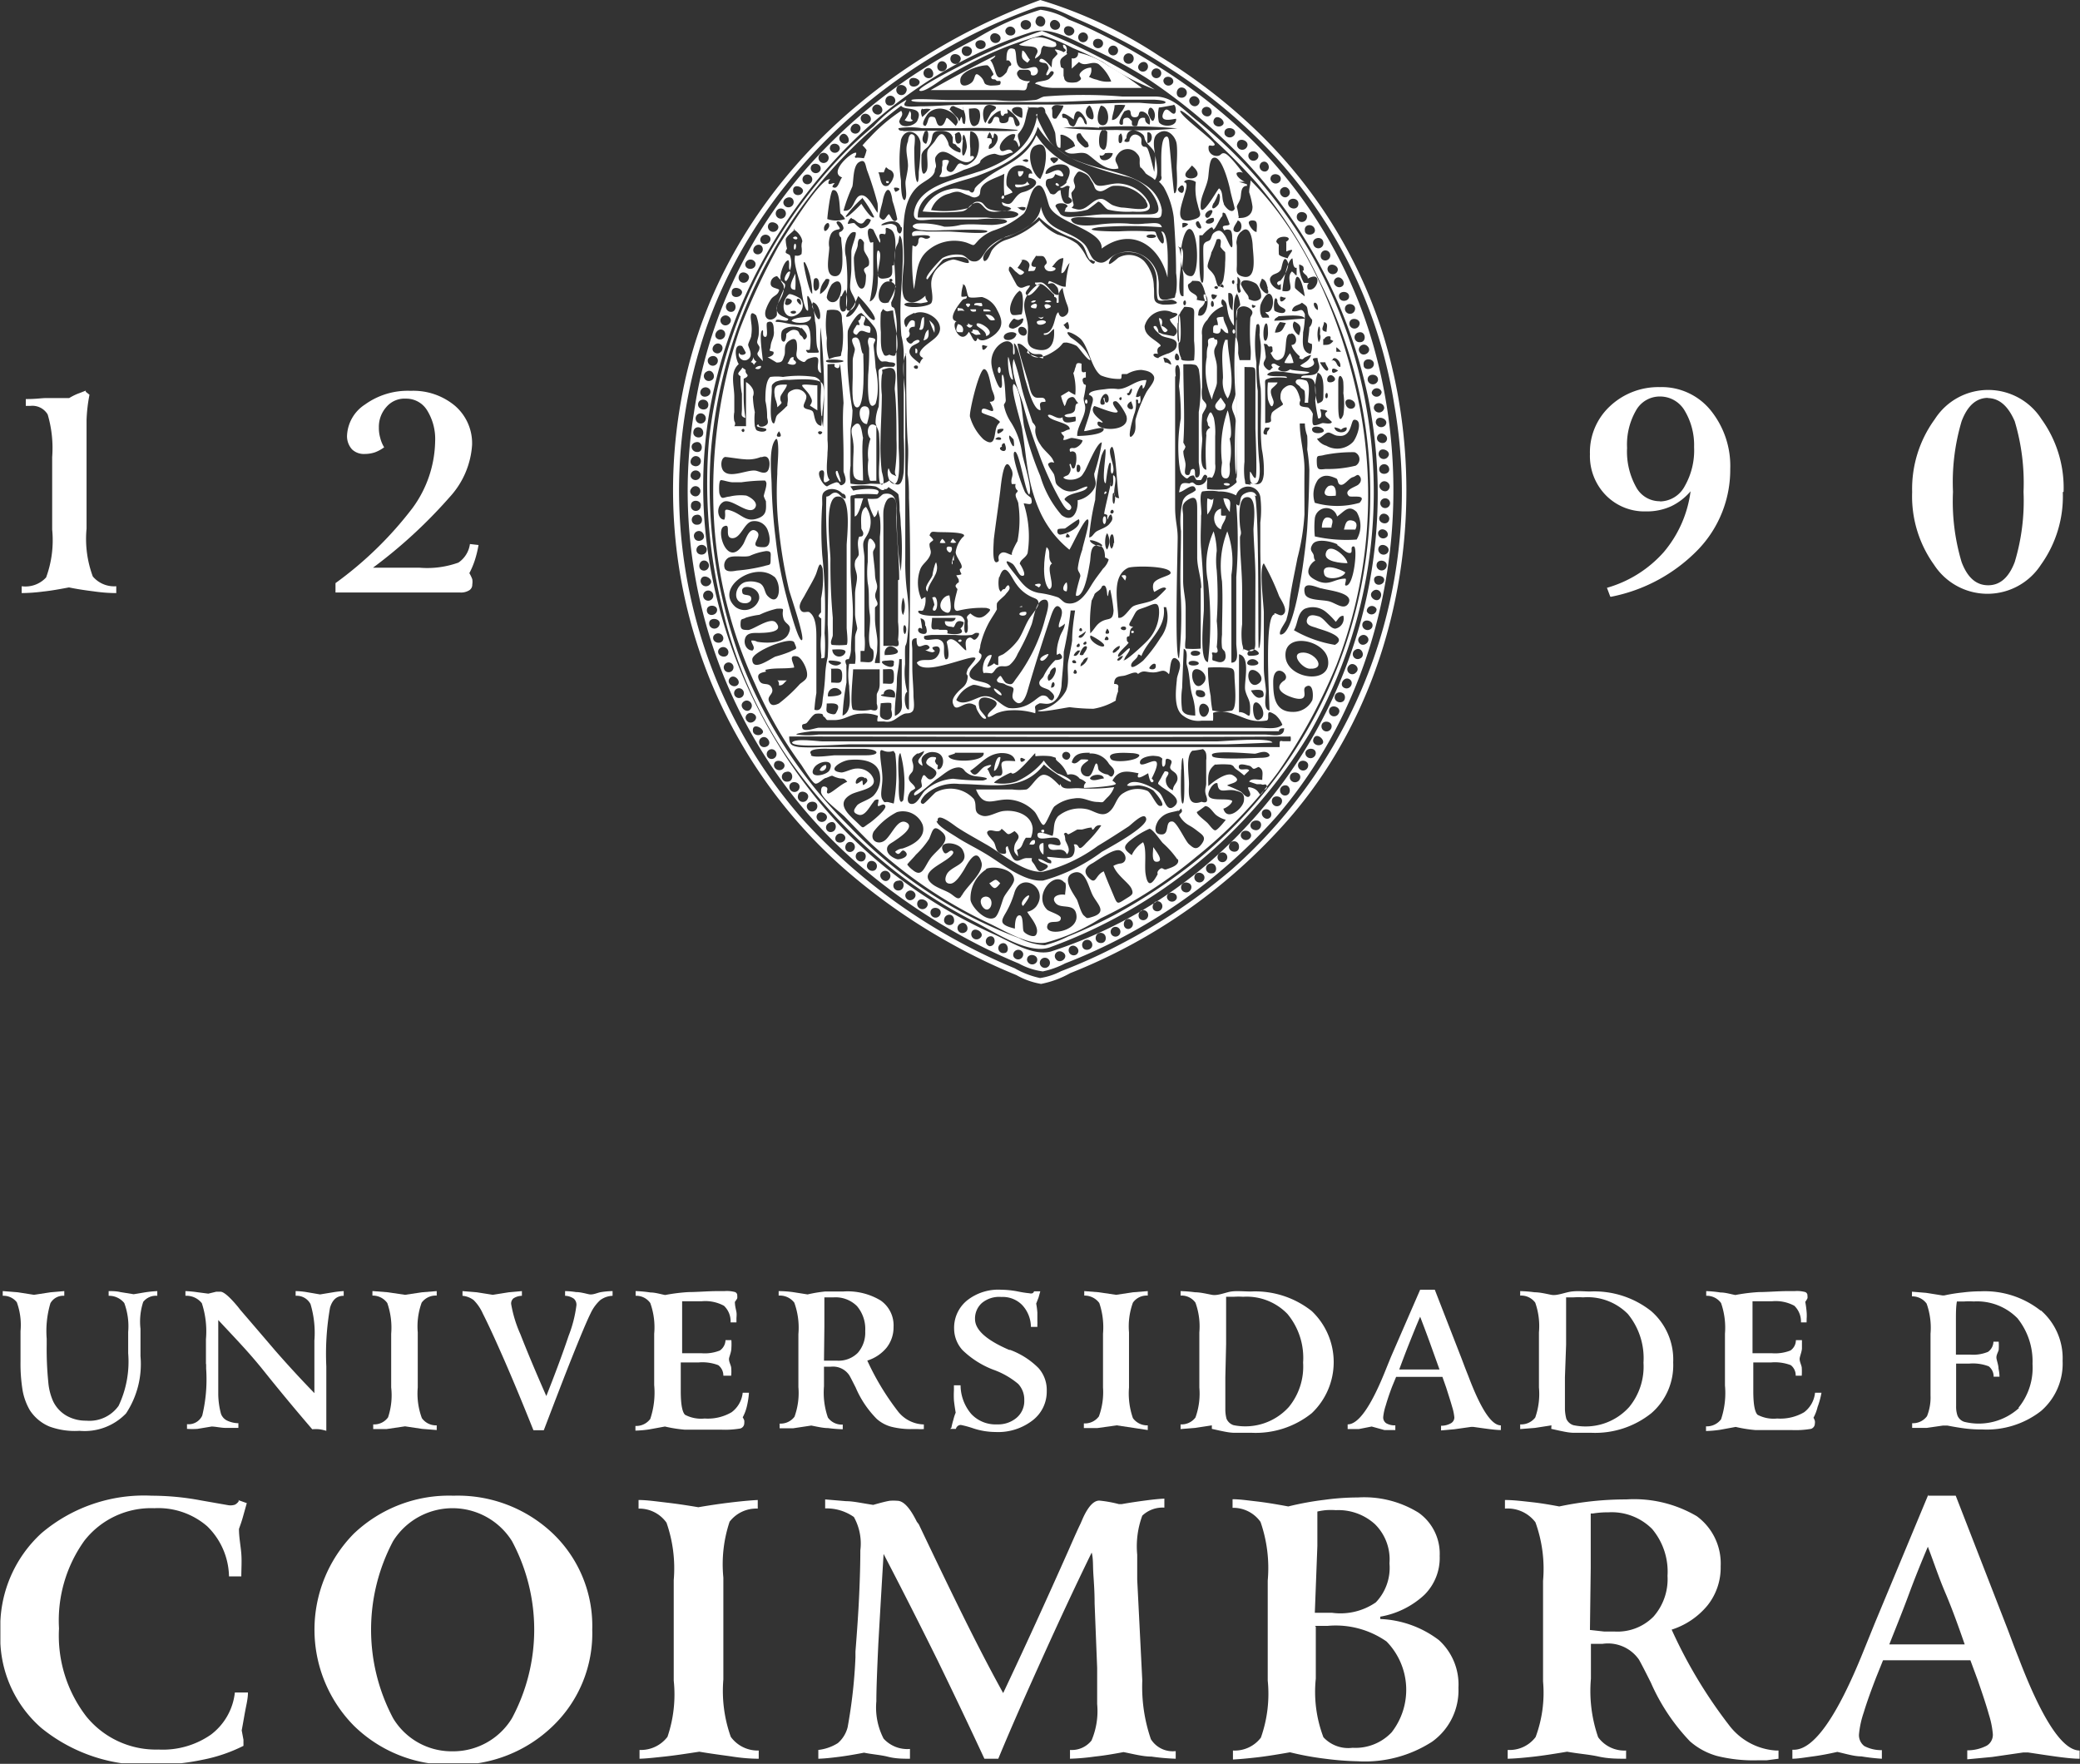 <svg xmlns="http://www.w3.org/2000/svg" xmlns:xlink="http://www.w3.org/1999/xlink" viewBox="0 0 106.45 90.26"><rect x="0" y="0" width="106.45" height="90.26" fill="#333333" stroke="none"/><defs><style>.cls-1{fill:none;}.cls-2,.cls-4{fill:#fff;}.cls-3{clip-path:url(#clip-path);}.cls-4{fill-rule:evenodd;}</style><clipPath id="clip-path" transform="translate(0.02)"><rect class="cls-1" width="106.43" height="90.23"/></clipPath></defs><title>susAsset 13</title><g id="Layer_2" data-name="Layer 2"><g id="Layer_1-2" data-name="Layer 1"><path class="cls-2" d="M.14,66.07l.75.06.83.13.85-.13.7-.06v.24a.75.75,0,0,0-.71.38,5,5,0,0,0-.19,1.82v.3a16.71,16.71,0,0,0,.08,1.9,3,3,0,0,0,.25,1,1.71,1.71,0,0,0,.69.74,2,2,0,0,0,1,.25,1.83,1.83,0,0,0,1.66-.76,5.28,5.28,0,0,0,.49-2.69V68.16a3.43,3.43,0,0,0-.2-1.48,1,1,0,0,0-.8-.37v-.24c.19,0,.39,0,.6.05l.68.11.6-.1a6,6,0,0,1,.61-.06v.24a.83.83,0,0,0-.72.31A3.24,3.24,0,0,0,7.17,68v1.4a4.58,4.58,0,0,1-.74,2.93,2.94,2.94,0,0,1-2.38.89A3.78,3.78,0,0,1,2.51,73a2.22,2.22,0,0,1-1-.83,3.11,3.11,0,0,1-.37-1,8.49,8.49,0,0,1-.11-1.51V68.12a3.38,3.38,0,0,0-.19-1.48.86.86,0,0,0-.72-.33v-.24" transform="translate(0.02)"/><path class="cls-2" d="M10.52,69.81V68.53a4.64,4.64,0,0,0-.21-1.84,1,1,0,0,0-.84-.38v-.24a5.63,5.63,0,0,1,.63.06l.54.07.41-.1.21,0c.17,0,.48.27.91.79l.1.13q.86,1,1.8,2.1c.63.72,1.29,1.44,2,2.17V68.6a5.12,5.12,0,0,0-.2-1.87.8.8,0,0,0-.76-.42v-.24a3.74,3.74,0,0,1,.55.05l.7.12.73-.12a4.62,4.62,0,0,1,.48-.05v.24h0c-.35,0-.58.2-.7.61a13.65,13.65,0,0,0-.19,3V72c0,.2,0,.4,0,.6s0,.41,0,.62a2.33,2.33,0,0,0-.36-.08,2.19,2.19,0,0,0-.36,0c-.86-1-1.69-2-2.49-3s-1.58-1.79-2.32-2.59v1.8c0,.9,0,1.58,0,2a4.05,4.05,0,0,0,.14,1,.62.62,0,0,0,.3.34,1.39,1.39,0,0,0,.59.14v.24c-.21,0-.44,0-.66,0S11,73,10.81,73l-.72.12a3.74,3.74,0,0,1-.54,0v-.24a.77.77,0,0,0,.78-.44,7.92,7.92,0,0,0,.2-2.4v-.24" transform="translate(0.02)"/><path class="cls-2" d="M19.08,66.07l.75.06.88.13.87-.13.75-.06v.23a.89.89,0,0,0-.77.36,3.56,3.56,0,0,0-.2,1.52V71a3.62,3.62,0,0,0,.21,1.57.89.89,0,0,0,.76.37v.24l-.75-.06-.87-.13-.95.14c-.26,0-.48,0-.68,0v-.24a.87.87,0,0,0,.76-.36A3.56,3.56,0,0,0,20,71V68.25a3.82,3.82,0,0,0-.2-1.57.91.91,0,0,0-.76-.38v-.23" transform="translate(0.02)"/><path class="cls-2" d="M23.65,66.07l.73.06.82.13.82-.13.67-.06v.24a.84.84,0,0,0-.43.13.34.34,0,0,0-.12.29,6.36,6.36,0,0,0,.47,1.54c.32.82.76,1.88,1.33,3.17.49-1.24.87-2.27,1.14-3.08a6.52,6.52,0,0,0,.4-1.56.41.41,0,0,0-.13-.34.82.82,0,0,0-.45-.15v-.24a3.87,3.87,0,0,1,.56.05c.21,0,.43.06.65.11s.44-.08.64-.11a4,4,0,0,1,.58-.05v.24a1.14,1.14,0,0,0-.63.22,2.11,2.11,0,0,0-.49.67c-.19.38-.5,1.12-.94,2.22s-.92,2.36-1.46,3.77h-.53q-.8-2-1.47-3.54c-.46-1.05-.83-1.86-1.12-2.43a2.29,2.29,0,0,0-.47-.69,1.12,1.12,0,0,0-.57-.22v-.24" transform="translate(0.02)"/><path class="cls-2" d="M32.53,66.07a6.37,6.37,0,0,1,.74.07c.24,0,.49.08.75.13a9.34,9.34,0,0,1,1.2-.15c.45,0,1-.05,1.49-.05h.35a1.57,1.57,0,0,1,.54.05.18.18,0,0,1,.11.19.45.45,0,0,1,0,.13,1.11,1.11,0,0,1-.12.18c0,.22.06.4.08.53s0,.24,0,.34v.18h-.3a1.09,1.09,0,0,0-.34-.85,2,2,0,0,0-1.14-.23h-1c0,.26,0,.51,0,.77s0,.52,0,.78v1.11h1a2.09,2.09,0,0,0,.93-.14.67.67,0,0,0,.29-.53h.3a3.05,3.05,0,0,1,0,.41c0,.15-.06.31-.11.48s.08.36.1.51a2.18,2.18,0,0,1,0,.42H37a.67.67,0,0,0-.26-.54,2.28,2.28,0,0,0-1-.14h-.92v1.48c0,.67.08,1.07.22,1.2a1.76,1.76,0,0,0,1,.19,2.42,2.42,0,0,0,1.38-.32,1.43,1.43,0,0,0,.57-1h.32a4.25,4.25,0,0,1-.11.71,2.25,2.25,0,0,1-.21.55.79.79,0,0,1,.08.16.78.78,0,0,1,0,.14.28.28,0,0,1-.2.27,4.63,4.63,0,0,1-1,.06h-.45c-.55,0-1,0-1.41,0a6.92,6.92,0,0,1-1-.16l-.82.15a6,6,0,0,1-.69.06v-.24a.89.89,0,0,0,.76-.36,4.23,4.23,0,0,0,.2-1.73V68.48c0-.15,0-.22,0-.23a3.68,3.68,0,0,0-.2-1.57.88.88,0,0,0-.75-.37v-.24" transform="translate(0.02)"/><path class="cls-2" d="M44.35,69.59a13.25,13.25,0,0,0,1.56,2.6,1.73,1.73,0,0,0,1.28.7h.07v.24a2.51,2.51,0,0,1-.32,0h-.25a4.08,4.08,0,0,1-1.1-.12,1.84,1.84,0,0,1-.74-.4,5.13,5.13,0,0,1-1.08-1.61c-.15-.29-.25-.5-.33-.63a1,1,0,0,0-.95-.43h-.34v1a3.89,3.89,0,0,0,.2,1.6.87.87,0,0,0,.76.36v.24a7.06,7.06,0,0,1-.75-.06c-.26,0-.55-.07-.86-.13l-.93.14c-.25,0-.48,0-.69,0v-.24a.89.89,0,0,0,.76-.35,3.56,3.56,0,0,0,.2-1.52V68.27a3.76,3.76,0,0,0-.21-1.61.93.93,0,0,0-.8-.36v-.23a5.81,5.81,0,0,1,.72.05l.76.12a7,7,0,0,1,.9-.15c.3,0,.61,0,.92,0a3.28,3.28,0,0,1,1.92.46,1.55,1.55,0,0,1,.66,1.36,1.68,1.68,0,0,1-.36,1.06,2.08,2.08,0,0,1-1,.66m-2.2,0,.38,0h.29a1.39,1.39,0,0,0,1.06-.4,1.57,1.57,0,0,0,.38-1.11,1.81,1.81,0,0,0-.42-1.28,1.55,1.55,0,0,0-1.19-.45l-.42,0h-.06v.06c0,.65,0,1.13,0,1.44Z" transform="translate(0.02)"/><path class="cls-2" d="M48.67,73.06a3.89,3.89,0,0,1,.1-.4,2.29,2.29,0,0,1,.12-.37q-.06-.35-.09-.63a4.81,4.81,0,0,1,0-.52s0-.07,0-.13v-.12h.34a2.28,2.28,0,0,0,.55,1.47,1.7,1.7,0,0,0,1.32.53,1.46,1.46,0,0,0,1-.34,1.12,1.12,0,0,0,.39-.9,1.17,1.17,0,0,0-.31-.83,4.13,4.13,0,0,0-1.28-.73,4.65,4.65,0,0,1-1.57-1A1.64,1.64,0,0,1,48.81,68a1.8,1.8,0,0,1,.66-1.45A2.57,2.57,0,0,1,51.22,66a4.75,4.75,0,0,1,.86.09,5.23,5.23,0,0,0,.58.09.29.29,0,0,0,.16,0,.16.16,0,0,0,.08-.1l.32,0-.09.32-.12.31a3.87,3.87,0,0,1,.06.46c0,.15,0,.3,0,.44a1,1,0,0,1,0,.15v.14h-.33a1.66,1.66,0,0,0-.45-1.12,1.39,1.39,0,0,0-1.06-.41,1.38,1.38,0,0,0-1,.31,1.06,1.06,0,0,0-.35.82c0,.56.59,1.08,1.75,1.58l.05,0a4,4,0,0,1,1.45.93,1.68,1.68,0,0,1,.42,1.17,1.85,1.85,0,0,1-.73,1.51,2.88,2.88,0,0,1-1.9.59,3.68,3.68,0,0,1-1.11-.18,5.12,5.12,0,0,0-.65-.18.25.25,0,0,0-.16.05.28.28,0,0,0-.1.15l-.29,0" transform="translate(0.02)"/><path class="cls-2" d="M55.47,66.07l.75.06.88.13.87-.13.75-.06v.23a.86.86,0,0,0-.76.36,3.56,3.56,0,0,0-.2,1.52V71a3.85,3.85,0,0,0,.2,1.57.9.9,0,0,0,.76.37v.24L58,73.07l-.87-.13-1,.14c-.25,0-.48,0-.68,0v-.24a.89.89,0,0,0,.77-.36A3.61,3.61,0,0,0,56.43,71V68.25a3.87,3.87,0,0,0-.19-1.57.93.93,0,0,0-.77-.38v-.23" transform="translate(0.02)"/><path class="cls-2" d="M62,72.94l-.85.13-.75.06v-.24a.89.89,0,0,0,.76-.35,3.58,3.58,0,0,0,.2-1.53V68.18a3.56,3.56,0,0,0-.2-1.52.87.87,0,0,0-.76-.36v-.23a6.68,6.68,0,0,1,.74.06c.26,0,.55.07.86.13s.71-.13,1-.17.65,0,1,0a4.66,4.66,0,0,1,3.11,1,3.6,3.6,0,0,1,0,5.23,4.58,4.58,0,0,1-3.08,1c-.29,0-.58,0-.88,0s-.69-.1-1.15-.2m.69-2.64c0,.85,0,1.39,0,1.64a1.86,1.86,0,0,0,.06.48.59.59,0,0,0,.36.33A3,3,0,0,0,65.94,72a3.26,3.26,0,0,0,.73-2.27,3.52,3.52,0,0,0-.8-2.49,2.9,2.9,0,0,0-2.27-.88,3.54,3.54,0,0,0-.48,0l-.39,0c0,.28,0,.62,0,1s0,.87,0,1.42Z" transform="translate(0.02)"/><path class="cls-2" d="M72.66,66h.75l1.37,3.52c.08.21.19.51.34.88.64,1.7,1.19,2.54,1.67,2.54h0v.24c-.29,0-.76-.07-1.4-.16l-.13,0-.85.12-.68.06v-.24a1,1,0,0,0,.51-.13.34.34,0,0,0,.17-.3,2.57,2.57,0,0,0-.11-.53c-.07-.25-.17-.56-.31-1l-.19-.54H71.43l-.19.46c-.14.36-.25.69-.34,1a2.79,2.79,0,0,0-.13.59.36.36,0,0,0,.15.32.87.87,0,0,0,.47.11v.24l-.56,0L70.18,73l-.66.13-.57,0v-.24h0c.54,0,1.17-.88,1.89-2.65l.32-.79L72.66,66m0,1.38c-.19.44-.37.89-.55,1.34s-.35.9-.52,1.36h2.06l-.51-1.42c-.16-.44-.32-.86-.48-1.28" transform="translate(0.02)"/><path class="cls-2" d="M79.38,72.94l-.84.13-.76.06v-.24a.91.91,0,0,0,.77-.35A3.64,3.64,0,0,0,78.74,71V68.18a3.61,3.61,0,0,0-.19-1.52.89.89,0,0,0-.77-.36v-.23a6.68,6.68,0,0,1,.74.06c.26,0,.55.07.85.13s.71-.13,1.05-.17.64,0,.94,0a4.69,4.69,0,0,1,3.12,1,3.28,3.28,0,0,1,1.13,2.63,3.24,3.24,0,0,1-1.12,2.6,4.6,4.6,0,0,1-3.08,1c-.29,0-.59,0-.89,0s-.68-.1-1.15-.2m.7-2.64c0,.85,0,1.39,0,1.64a2.24,2.24,0,0,0,.07.48.59.59,0,0,0,.36.33A3,3,0,0,0,83.36,72a3.26,3.26,0,0,0,.73-2.27,3.56,3.56,0,0,0-.8-2.49A2.9,2.9,0,0,0,81,66.39a3.54,3.54,0,0,0-.48,0l-.39,0c0,.28,0,.62,0,1s0,.87,0,1.42Z" transform="translate(0.02)"/><g class="cls-3"><path class="cls-2" d="M87.29,66.07a6,6,0,0,1,.74.07c.25,0,.5.08.76.13a9.34,9.34,0,0,1,1.2-.15c.45,0,1-.05,1.49-.05h.35a1.57,1.57,0,0,1,.54.05.18.18,0,0,1,.11.19.3.3,0,0,1,0,.13,1,1,0,0,1-.11.18,5.22,5.22,0,0,1,.07.53,2.06,2.06,0,0,1,0,.34v.09a.34.34,0,0,0,0,.09h-.29a1.12,1.12,0,0,0-.34-.85,2,2,0,0,0-1.14-.23h-1c0,.26,0,.51,0,.77s0,.52,0,.78v1.11h1a2.14,2.14,0,0,0,.94-.14.64.64,0,0,0,.28-.53h.31c0,.13,0,.27,0,.41s-.07.31-.11.48.08.36.1.51a3.41,3.41,0,0,1,0,.42h-.31a.66.66,0,0,0-.25-.54,2.28,2.28,0,0,0-1-.14h-.92v1.48c0,.67.08,1.07.22,1.2a1.76,1.76,0,0,0,1,.19,2.42,2.42,0,0,0,1.38-.32,1.43,1.43,0,0,0,.56-1h.33A4.25,4.25,0,0,1,93,72a2.25,2.25,0,0,1-.21.55.71.71,0,0,1,.07.16.39.39,0,0,1,0,.14.28.28,0,0,1-.2.27,4.68,4.68,0,0,1-1,.06h-.44c-.55,0-1,0-1.41,0a6.92,6.92,0,0,1-1-.16l-.82.15a6,6,0,0,1-.7.06v-.24a.91.91,0,0,0,.77-.36,4.23,4.23,0,0,0,.2-1.73V68.48c0-.15,0-.22,0-.23a3.85,3.85,0,0,0-.2-1.57.9.9,0,0,0-.76-.37v-.24" transform="translate(0.02)"/><path class="cls-2" d="M12.16,76.76l.45.16-.21.75c-.06.21-.13.4-.19.57,0,.44.09.87.12,1.27s0,.79,0,1.16H11.7a3.68,3.68,0,0,0-1.12-2.57,3.83,3.83,0,0,0-2.7-.92A4.33,4.33,0,0,0,4.3,78.84,7,7,0,0,0,3,83.33,6.77,6.77,0,0,0,4.4,87.84a4.59,4.59,0,0,0,3.69,1.69,4.31,4.31,0,0,0,2.68-.76A3.12,3.12,0,0,0,12,86.61h.67c0,.31-.08.62-.14.94s-.11.63-.18,1l.09.48c0,.11,0,.21,0,.31a8.05,8.05,0,0,1-2.08.71,12,12,0,0,1-2.52.26A8.46,8.46,0,0,1,2.1,88.43,6.13,6.13,0,0,1,0,83.52,6.49,6.49,0,0,1,2.1,78.46a8.11,8.11,0,0,1,5.65-1.92,13.66,13.66,0,0,1,2.51.24l1.37.24A.73.73,0,0,0,12,77a.5.5,0,0,0,.21-.2" transform="translate(0.02)"/><path class="cls-2" d="M30.29,83.39a6.57,6.57,0,0,1-2,4.92,7.06,7.06,0,0,1-5.1,2,7,7,0,0,1-5.1-2,7,7,0,0,1,0-9.83,7.06,7.06,0,0,1,5.1-1.94,7.06,7.06,0,0,1,5.1,1.95,6.54,6.54,0,0,1,2,4.9m-7.11,6.23a3.52,3.52,0,0,0,3-1.69,9.59,9.59,0,0,0,0-9.07,3.59,3.59,0,0,0-6.08,0,9.67,9.67,0,0,0,0,9.07,3.49,3.49,0,0,0,3,1.69" transform="translate(0.02)"/></g><path class="cls-2" d="M32.66,76.76c.42,0,.89.07,1.41.13s1.06.14,1.65.24c.58-.1,1.13-.18,1.63-.24s1-.11,1.41-.13v.44a1.72,1.72,0,0,0-1.44.67A6.87,6.87,0,0,0,37,80.73v5.21a7,7,0,0,0,.38,2.94,1.7,1.7,0,0,0,1.43.7V90q-.66,0-1.41-.12c-.5-.07-1.05-.14-1.63-.24-.71.11-1.31.2-1.79.25s-.9.1-1.27.11v-.45a1.71,1.71,0,0,0,1.43-.67A6.73,6.73,0,0,0,34.46,86V80.86a7.07,7.07,0,0,0-.37-2.94,1.71,1.71,0,0,0-1.43-.72v-.44" transform="translate(0.02)"/><path class="cls-2" d="M41.86,90v-.45a2.37,2.37,0,0,0,1-.35,1.59,1.59,0,0,0,.5-.81,26,26,0,0,0,.4-3.57l0-.3c.08-1,.15-2,.19-2.89s.06-1.65.06-2.29a2.79,2.79,0,0,0-.33-1.71,2.43,2.43,0,0,0-1.47-.44v-.46l1.07.09c.38,0,.84.11,1.39.19q.59-.17.84-.21a2.3,2.3,0,0,1,.39,0c.32,0,.65.36,1,1.07L47,78q1.56,3.28,2.52,5.2c.64,1.28,1.24,2.43,1.8,3.44q1.59-3.36,3.35-7.32c.3-.69.5-1.13.6-1.33l.13-.3q.41-.9.84-.9a6.28,6.28,0,0,1,1,.18l.15,0c.45-.08.87-.14,1.25-.19s.69-.08.93-.09v.46a1.51,1.51,0,0,0-1.13.41,4.53,4.53,0,0,0-.26,2c0,.2,0,.41,0,.61s0,.43,0,.66L58.44,86a8.24,8.24,0,0,0,.44,3,1.32,1.32,0,0,0,1.27.61V90a11.38,11.38,0,0,1-1.24-.11c-.44,0-.92-.13-1.43-.23-.53.1-1,.18-1.48.23a11.51,11.51,0,0,1-1.26.11v-.45a1.29,1.29,0,0,0,1.1-.48,3.84,3.84,0,0,0,.29-1.87c0-.13,0-.35,0-.66s0-.71,0-1.19L56,82.06c0-.7-.05-1.24-.07-1.61s0-.71-.08-1c-.84,1.72-1.65,3.46-2.45,5.23S51.81,88.21,51.07,90h-.71q-1.11-2.39-2.38-5c-.85-1.72-1.77-3.54-2.78-5.48q-.16,2.67-.27,4.62c-.06,1.31-.1,2.28-.1,2.92a3.47,3.47,0,0,0,.37,1.91,1.64,1.64,0,0,0,1.35.53V90c-.35,0-.73,0-1.12-.1s-.8-.12-1.23-.21c-.46.09-.87.16-1.26.21s-.75.09-1.07.1" transform="translate(0.02)"/><path class="cls-2" d="M64.86,84.68v-3.8a7.18,7.18,0,0,0-.37-3,1.71,1.71,0,0,0-1.43-.72v-.44c.36,0,.77.06,1.21.11s1,.14,1.64.26a15.33,15.33,0,0,1,1.86-.34,12.7,12.7,0,0,1,1.7-.12,5.29,5.29,0,0,1,3.11.78,2.57,2.57,0,0,1,1.08,2.21,2.66,2.66,0,0,1-.79,2,4.42,4.42,0,0,1-2.25,1.11v.12a5.3,5.3,0,0,1,3,1.08,3.07,3.07,0,0,1,1,2.44,3.23,3.23,0,0,1-1.35,2.76,6.34,6.34,0,0,1-3.8,1A15,15,0,0,1,67.8,90,14.68,14.68,0,0,1,66,89.67c-.68.12-1.25.21-1.69.26s-.86.09-1.23.11v-.46a1.68,1.68,0,0,0,1.43-.66A6.72,6.72,0,0,0,64.86,86V84.68m2.46-1.44V85.9a6.53,6.53,0,0,0,.39,3,1.73,1.73,0,0,0,1.49.54,2.55,2.55,0,0,0,2-.79A3.54,3.54,0,0,0,70.94,84a4.54,4.54,0,0,0-3-.8h-.67m0-.67h.87A3.19,3.19,0,0,0,70.39,82a2.56,2.56,0,0,0,.7-2A2.53,2.53,0,0,0,70.35,78a2.78,2.78,0,0,0-2-.72,3.74,3.74,0,0,0-.52,0,3.49,3.49,0,0,0-.43.07c0,.2,0,.42,0,.66s0,.61,0,1.1Z" transform="translate(0.02)"/><path class="cls-2" d="M85.53,83.39a24.58,24.58,0,0,0,2.93,4.88,3.28,3.28,0,0,0,2.41,1.31H91V90l-.61.08h-.46a7.73,7.73,0,0,1-2.07-.22,3.54,3.54,0,0,1-1.39-.75,10.32,10.32,0,0,1-2-3c-.27-.54-.47-.93-.61-1.18A1.93,1.93,0,0,0,82,84.12H81.4V85.9a7.22,7.22,0,0,0,.37,3,1.66,1.66,0,0,0,1.43.68V90c-.44,0-.9,0-1.4-.11s-1-.14-1.62-.25c-.71.12-1.3.21-1.76.26s-.89.09-1.28.1v-.45a1.67,1.67,0,0,0,1.43-.66,6.5,6.5,0,0,0,.38-2.85V80.9a7,7,0,0,0-.39-3A1.78,1.78,0,0,0,77,77.2v-.44c.45,0,.91.06,1.37.11s.93.13,1.41.22a17.13,17.13,0,0,1,1.7-.27,16.42,16.42,0,0,1,1.73-.09,6.33,6.33,0,0,1,3.61.86,3,3,0,0,1,1.22,2.56,3.1,3.1,0,0,1-.67,2,3.91,3.91,0,0,1-1.89,1.26m-4.13,0,.72.08.53,0a2.59,2.59,0,0,0,2-.76,2.9,2.9,0,0,0,.72-2.09,3.39,3.39,0,0,0-.79-2.4,2.92,2.92,0,0,0-2.23-.85c-.15,0-.42,0-.8.06h-.11v.11c0,1.21,0,2.11,0,2.69Z" transform="translate(0.02)"/><path class="cls-2" d="M98.66,76.54h1.41l2.57,6.61c.16.4.37,1,.64,1.67q1.81,4.75,3.13,4.76h0V90c-.55,0-1.43-.14-2.63-.32l-.26,0-1.59.23-1.27.12v-.46a2.16,2.16,0,0,0,1-.24.65.65,0,0,0,.31-.58,4.56,4.56,0,0,0-.2-1c-.13-.47-.33-1.07-.58-1.79l-.37-1-1.06,0H97.41l-1.06,0-.35.87c-.26.67-.48,1.28-.64,1.81a4.76,4.76,0,0,0-.24,1.1.7.7,0,0,0,.27.61,1.85,1.85,0,0,0,.9.21V90a10.25,10.25,0,0,1-1.05-.12c-.37,0-.78-.13-1.23-.23-.44.1-.86.18-1.24.23S92,90,91.71,90v-.46h.08q1.52,0,3.54-5l.6-1.48,2.74-6.58m0,2.61c-.35.82-.69,1.66-1,2.5s-.66,1.7-1,2.56l1.24,0h2l.62,0c-.33-.95-.65-1.84-1-2.66s-.61-1.63-.91-2.4" transform="translate(0.02)"/><path class="cls-2" d="M104.43,67.08a4.62,4.62,0,0,0-3.07-1,7.5,7.5,0,0,0-.93.06,8.31,8.31,0,0,0-.94.15h-.11l-.82-.13-.73-.06h0v.24a.9.9,0,0,1,.75.37,3.67,3.67,0,0,1,.2,1.54v3.16a2.56,2.56,0,0,1-.18,1.06.89.89,0,0,1-.76.36v.24l.34,0,.41,0,.83-.12.22,0c.36.07.67.12.91.15a6.58,6.58,0,0,0,.88.05,4.52,4.52,0,0,0,3-.94,3.2,3.2,0,0,0,1.11-2.57,3.24,3.24,0,0,0-1.12-2.59m-1.11,5a3.06,3.06,0,0,1-2.8.71.56.56,0,0,1-.35-.32,1.41,1.41,0,0,1-.07-.48c0-.24,0-.78,0-1.61v-.57h.67a2.26,2.26,0,0,1,1,.14.66.66,0,0,1,.25.53h.3a2,2,0,0,0-.05-.41c0-.15-.06-.32-.1-.5s.08-.33.11-.47a3.26,3.26,0,0,0,0-.41H102a.66.66,0,0,1-.28.52,2,2,0,0,1-.92.14h-.72V69c0-.54,0-1,0-1.4s0-.72.05-1l.38,0a3.54,3.54,0,0,1,.48,0,2.9,2.9,0,0,1,2.24.86A3.52,3.52,0,0,1,104,69.8a3.23,3.23,0,0,1-.72,2.24" transform="translate(0.02)"/><path class="cls-2" d="M4.37,20.05l.19.15a8,8,0,0,0-.15,1.3c0,.56,0,1.26,0,2.1v3.45a5.52,5.52,0,0,0,.32,2.45A1.43,1.43,0,0,0,5.93,30v.35q-.55,0-1.17-.09c-.4-.05-.82-.11-1.25-.2-.48.09-.92.17-1.31.21a9.05,9.05,0,0,1-1.11.08V30a1.44,1.44,0,0,0,1.25-.45,5.52,5.52,0,0,0,.31-2.45V23.39a6.07,6.07,0,0,0-.23-2.18.91.91,0,0,0-.88-.44H1.3v-.35h.09c.43,0,.74-.05.94-.05h.45l.74,0a3.17,3.17,0,0,1,.41-.21l.44-.17" transform="translate(0.02)"/><path class="cls-2" d="M19.09,29.05h2.35a4.71,4.71,0,0,0,2-.26,1.37,1.37,0,0,0,.59-.95l.44.05a5.57,5.57,0,0,1-.19.78,4.09,4.09,0,0,1-.28.66,1.71,1.71,0,0,1,.15.31.84.84,0,0,1,0,.27.33.33,0,0,1-.16.3.8.8,0,0,1-.47.11l-1.34,0c-.74,0-1.39,0-2,0l-1.61,0c-.49,0-1,0-1.42,0v-.48A18.82,18.82,0,0,0,21.09,26a5.94,5.94,0,0,0,1.16-3.42A2.78,2.78,0,0,0,21.84,21a1.25,1.25,0,0,0-1.08-.6,1.22,1.22,0,0,0-1,.42,1.52,1.52,0,0,0-.39,1.05,1.81,1.81,0,0,0,.07.54,1.68,1.68,0,0,0,.2.48,1.89,1.89,0,0,1-.48.26,1.64,1.64,0,0,1-.5.08A.88.88,0,0,1,18,23a1,1,0,0,1-.26-.7,2,2,0,0,1,.92-1.6A3.74,3.74,0,0,1,21,20a3.32,3.32,0,0,1,2.27.77,2.53,2.53,0,0,1,.87,2A4.35,4.35,0,0,1,23,25.43a25.24,25.24,0,0,1-3.93,3.62" transform="translate(0.02)"/><path class="cls-2" d="M82.39,30.53l-.17-.45a6.12,6.12,0,0,0,2.91-1.83,6,6,0,0,0,1.37-3.11,3,3,0,0,1-1,.77,3,3,0,0,1-1.28.26,2.77,2.77,0,0,1-2.06-.83,2.87,2.87,0,0,1-.81-2.1,3.21,3.21,0,0,1,1-2.43,3.61,3.61,0,0,1,2.58-1A3.22,3.22,0,0,1,87.53,21a4.52,4.52,0,0,1,1,3,5.89,5.89,0,0,1-1.65,4.13,8.46,8.46,0,0,1-4.46,2.41m2.53-4.88a1.46,1.46,0,0,0,1.25-.78,3.69,3.69,0,0,0,.48-2A3.44,3.44,0,0,0,86.19,21a1.46,1.46,0,0,0-1.26-.71,1.39,1.39,0,0,0-1.22.71,3.5,3.5,0,0,0-.46,1.92,3.74,3.74,0,0,0,.46,2A1.37,1.37,0,0,0,84.92,25.65Z" transform="translate(0.02)"/><path class="cls-2" d="M105.55,25.18a6,6,0,0,1-1.12,3.72,3.26,3.26,0,0,1-5.47,0,6,6,0,0,1-1.12-3.72A6.05,6.05,0,0,1,99,21.45a3.24,3.24,0,0,1,5.46,0,6,6,0,0,1,1.13,3.72m-3.86-4.81c-.61,0-1.06.4-1.36,1.2a10.94,10.94,0,0,0-.44,3.61,10.8,10.8,0,0,0,.44,3.59c.3.8.75,1.19,1.36,1.19s1.06-.4,1.36-1.19a10.83,10.83,0,0,0,.45-3.59,11,11,0,0,0-.45-3.61C102.75,20.77,102.29,20.37,101.69,20.37Z" transform="translate(0.02)"/><path class="cls-4" d="M53.22,0a23.15,23.15,0,0,1,6.1,2.87,29,29,0,0,1,5,3.85,24.8,24.8,0,0,1,6.37,10.16c2.69,8.42,1.09,18.33-4.77,25.05A29.13,29.13,0,0,1,54.75,49.8a5,5,0,0,1-1.49.55A3.84,3.84,0,0,1,52,49.9a30.13,30.13,0,0,1-3.29-1.58,31.6,31.6,0,0,1-5.37-3.73,25.8,25.8,0,0,1-8.52-24C36.5,10.81,44.12,3.33,53.22,0M53,.38C45.11,3.17,38.22,9.66,35.82,17.74A25.52,25.52,0,0,0,41,41.86a30.47,30.47,0,0,0,10.91,7.69,4.49,4.49,0,0,0,1.3.5,3.45,3.45,0,0,0,1.07-.35,27.47,27.47,0,0,0,3.08-1.4A30.14,30.14,0,0,0,63,44.51a25.78,25.78,0,0,0,8.33-23.83,24.44,24.44,0,0,0-6-12.57A27.66,27.66,0,0,0,59.9,3.54a29,29,0,0,0-3.11-1.78c-.56-.29-1.13-.55-1.71-.8S53.58.18,53,.38" transform="translate(0.02)"/><path class="cls-4" d="M53.23.5a3.81,3.81,0,0,1,1.44.5c.51.2,1,.42,1.48.66A28.88,28.88,0,0,1,59,3.24,28.41,28.41,0,0,1,64,7.11,24.12,24.12,0,0,1,70.3,17.8c2.29,8.22.61,17.48-5,24A28.07,28.07,0,0,1,54.49,49.3a4.46,4.46,0,0,1-1.14.41,3.43,3.43,0,0,1-1.22-.4,29.24,29.24,0,0,1-3.23-1.58,30.68,30.68,0,0,1-5.4-3.86,25.26,25.26,0,0,1-8-22.79A24.4,24.4,0,0,1,41.26,8.61a28.27,28.27,0,0,1,5.47-4.77A32.71,32.71,0,0,1,49.9,2,14.25,14.25,0,0,1,53.23.5M53,1c-.14.31.36.52.46.19S53.09.66,53,1m-.78.32a.27.27,0,0,0,.52,0c.07-.38-.59-.4-.52,0m1.51-.15a.27.27,0,0,0,.42.3c.29-.27-.25-.67-.42-.3m.7.4a.27.27,0,0,0,.49.14c.22-.32-.49-.57-.49-.14m-3,0c0,.33.55.33.51,0a.26.26,0,0,0-.51,0m1.41.05c-8.15,2.56-14.35,9.9-16.28,18.11s1,16.95,6.73,22.85a25.31,25.31,0,0,0,7.56,5.23c.82.37,2,1.13,2.92.88a23.55,23.55,0,0,0,10-6.4A24.93,24.93,0,0,0,70,20.35,25.38,25.38,0,0,0,63.75,8.28,29.11,29.11,0,0,0,58.67,4a23.13,23.13,0,0,0-2.82-1.51c-.89-.4-2.09-1.16-3.06-.85m2.62.52a.25.25,0,0,0,0-.5.25.25,0,1,0,0,.5m-4.74-.31a.27.27,0,0,0,.45.27c.26-.3-.31-.61-.45-.27m5.25.39a.26.26,0,0,0,.5.06c.11-.36-.51-.45-.5-.06m-6,.12c.1.25.55.17.5-.12s-.63-.22-.5.12m-.72.25a.26.26,0,0,0,.5.1c.15-.35-.5-.51-.5-.1M57,2.83a.25.25,0,0,0,0-.49.25.25,0,1,0,0,.49m.48.18A.26.26,0,0,0,58,3a.26.26,0,1,0-.51.06m-8.87-.08a.26.26,0,0,0,.49.15c.2-.33-.44-.54-.49-.15m-.43.67a.26.26,0,0,0,.09-.5c-.36-.12-.48.49-.09.5m10.11-.05a.26.26,0,0,0,.4-.32c-.18-.29-.65.06-.4.32M47.5,4c.45,0,.2-.71-.15-.47A.26.26,0,0,0,47.5,4m11.66,0a.25.25,0,0,0,0-.5.25.25,0,1,0,0,.5m.36.11a.26.26,0,0,0,.5.11c.07-.31-.44-.41-.5-.11m-13,.13c0,.27.45.24.52,0s-.59-.42-.52,0m-.66.3a.26.26,0,0,0,.49.17c.18-.33-.42-.53-.49-.17M60.45,5a.26.26,0,0,0,.08-.51c-.36-.11-.47.51-.08.51m-14.9.4a.25.25,0,0,0,0-.5c-.34,0-.35.54,0,.5M60.91,5c-.22.23.16.6.39.36s-.16-.6-.39-.36m-16.22.43c-.23.23.16.59.38.36s-.15-.61-.38-.36m16.82.16c-.14.31.36.53.47.21a.26.26,0,0,0-.47-.21m-17.41.3c-.23.23.15.61.38.37s-.15-.59-.38-.37m18,.24c-.11.29.27.45.46.26s-.31-.61-.46-.26m-18.44.69c.29.11.51-.31.23-.46s-.56.33-.23.46m19,.06a.29.29,0,0,0,.51,0c.16-.39-.64-.47-.51,0M43,6.93c-.2.23.11.52.34.39s-.09-.68-.34-.39m20.29.42a.27.27,0,0,0,.48.21c.25-.34-.41-.6-.48-.21m-20.84.26a.26.26,0,0,0,.51,0c0-.32-.52-.36-.51,0M63.87,8a.26.26,0,0,0,.5.06c.11-.37-.53-.44-.5-.06m-22,.08a.26.26,0,0,0,.52,0,.26.26,0,0,0-.52,0m22.9.69c.3-.12.09-.64-.22-.46a.26.26,0,0,0,.22.46M41.47,8.61a.26.26,0,0,0,.5.09c.1-.35-.48-.46-.5-.09M65,9.16a.27.27,0,0,0,.51.08c.13-.36-.51-.47-.51-.08m-23.7.27a.25.25,0,0,0,0-.5.25.25,0,1,0,0,.5m-.73.32c0,.29.43.31.5.06s-.52-.45-.5-.06m25-.11c-.24.2.08.61.33.4s-.06-.63-.33-.4m-25.41.91a.27.27,0,0,0,.42-.31c-.14-.34-.73,0-.42.31m25.74-.16c0,.32.5.4.53.06s-.49-.38-.53-.06M39.69,11a.26.26,0,0,0,.51-.06.26.26,0,1,0-.51.06m26.66.15a.26.26,0,0,0,.51,0c.1-.36-.57-.43-.51,0m-27.07.46a.27.27,0,0,0,.49.14c.23-.32-.48-.58-.49-.14m27.48.19c0,.32.58.25.51-.06s-.56-.29-.51.06m-27.87.5c.07.35.64.17.5-.16a.27.27,0,0,0-.5.16m28.31.22a.26.26,0,0,0,.5-.15c-.07-.33-.63-.2-.5.15M38.67,13a.26.26,0,0,0,.26-.44c-.29-.17-.58.3-.26.44m29.14.33a.26.26,0,0,0,.09-.5c-.36-.12-.48.49-.09.5m-29.69.22c.05.33.6.25.52-.1a.27.27,0,0,0-.52.1m29.8.19a.27.27,0,0,0,.48.19c.22-.32-.41-.58-.48-.19m-30.12.37a.26.26,0,0,0,.48.2c.17-.31-.38-.54-.48-.2m30.51.16c-.2.23.12.55.36.38s-.11-.64-.36-.38M37.43,15c0,.27.44.26.52,0s-.57-.44-.52,0m31.09.23c.08.27.55.19.5-.1s-.61-.24-.5.1m-31.13.73c.35,0,.29-.6-.07-.51a.26.26,0,0,0,.07.51m31.42-.15a.26.26,0,0,0,.51.06c.1-.36-.51-.44-.51-.06m-31.88.77c.23.22.63-.12.37-.36s-.61.12-.37.36m32.11,0a.26.26,0,0,0,.5.07c.16-.35-.52-.49-.5-.07m-32.3.78a.27.27,0,0,0,.3-.42c-.28-.28-.67.27-.3.42m32.85.15c.35,0,.29-.59-.07-.5a.25.25,0,0,0,.07.5m-33,.55c.28.13.52-.29.25-.45s-.58.3-.25.45m33,0c.2.23.63-.07.39-.33s-.61.07-.39.33m-33.36.52a.26.26,0,0,0,.48-.19c-.1-.32-.64-.15-.48.19m33.54.12c0,.25.44.24.51,0,.11-.38-.59-.45-.51,0m-33.4.77c.31-.12.08-.65-.23-.45a.25.25,0,0,0,.23.45m33.61,0a.27.27,0,0,0,.52,0c.06-.38-.59-.4-.52,0m-34.16.64c.07.35.64.17.5-.16a.27.27,0,0,0-.5.16m34.36,0a.26.26,0,0,0,.51-.05.26.26,0,0,0-.51.05m-34.47.54c-.06.34.49.43.52.09s-.46-.39-.52-.09m34.58.24a.27.27,0,0,0,.53,0c0-.33-.54-.36-.53,0m-34.69.62a.26.26,0,0,0,.5-.12.26.26,0,1,0-.5.12m34.79.11a.28.28,0,0,0,.49.14c.24-.33-.49-.59-.49-.14m-34.92.45c-.08.36.49.44.5.09s-.44-.4-.5-.09m35,.26c-.12.31.37.48.48.2s-.36-.5-.48-.2m-34.79.8c.33,0,.27-.59-.09-.5s-.22.52.09.5m34.86.05a.26.26,0,0,0,.46.21c.26-.3-.39-.59-.46-.21m-35.05.66a.26.26,0,0,0,.2-.48c-.31-.13-.54.38-.2.48m35.08.22c.06.3.58.22.5-.1a.25.25,0,0,0-.5.1m-35.24.33a.26.26,0,0,0,.5-.14.26.26,0,0,0-.5.14m35.3.34c-.21.27.26.58.43.3s-.23-.56-.43-.3M35.36,25c-.22.27.26.59.43.26a.25.25,0,0,0-.43-.26m35.51,1a.25.25,0,0,0,0-.5.25.25,0,1,0,0,.5m-35.53-.13a.25.25,0,0,0,.5.05c.09-.34-.5-.42-.5-.05m35.25.56c-.14.3.35.5.47.21s-.34-.51-.47-.21m-34.92.42c.36,0,.29-.6-.07-.5a.25.25,0,0,0,.07.5m34.85.37a.26.26,0,0,0,.47.21c.1-.28-.33-.49-.47-.21m-35,.32c.12.27.62.11.46-.21s-.6-.1-.46.21m35,.54a.27.27,0,0,0,.48.2c.22-.32-.41-.59-.48-.2m-34.89,0c-.08.38.55.42.52,0a.27.27,0,0,0-.52,0m34.8.87a.26.26,0,0,0,.51.05c.1-.36-.53-.44-.51-.05m-34.41.25a.26.26,0,0,0,.08-.5c-.36-.12-.48.5-.08.5m34.3.56c.08.27.5.18.5-.09s-.63-.3-.5.09m-34.48-.07a.27.27,0,0,0,.46.23c.3-.27-.38-.65-.46-.23m34.37.59c-.24.25.24.62.41.32s-.18-.57-.41-.32M36,30.61a.26.26,0,0,0,.48-.18.26.26,0,1,0-.48.18m.16.67c.06.3.52.22.52-.07s-.58-.3-.52.07m33.77,0a.26.26,0,0,0,.5-.11.26.26,0,0,0-.5.11M36.29,32a.27.27,0,0,0,.5,0c.17-.39-.64-.48-.5,0M69.7,32a.27.27,0,0,0,.5.11c.16-.37-.51-.52-.5-.11m-33.21.56c-.11.37.51.47.51.09a.27.27,0,0,0-.51-.09m33.07.36c.2.22.61-.09.39-.34s-.62.08-.39.34m-32.81.34c-.13.35.5.5.51.11a.27.27,0,0,0-.51-.11m32.83.44c.31-.12.08-.64-.23-.45a.25.25,0,0,0,.23.45m-32.31.7a.25.25,0,0,0,0-.5.25.25,0,1,0,0,.5M69,34.08a.25.25,0,0,0,.37.34c.28-.24-.16-.62-.37-.34m-31.69.65c-.16.26.24.52.43.31s-.23-.61-.43-.31m31.49.48c.29.11.51-.31.23-.46s-.56.33-.23.46m-31,.51a.25.25,0,0,0,0-.5.25.25,0,1,0,0,.5m30.49-.09c-.06.34.48.44.52.09s-.46-.39-.52-.09M38,35.94c-.22.24.2.61.4.34s-.16-.59-.4-.34M68,36.35a.26.26,0,0,0,.49.16c.19-.32-.42-.54-.49-.16m-29.77.56c.22.22.63-.15.35-.36s-.6.13-.35.36m29.38.27a.26.26,0,0,0,.51.06c.1-.36-.52-.44-.51-.06m-29.1.2c0,.25.36.32.5.13s-.51-.58-.5-.13m28.7.41c-.13.27.24.45.44.28s-.29-.63-.44-.28m-28.35.3c.13.29.64.1.45-.22s-.59-.08-.45.22m27.95.56a.27.27,0,0,0,.51-.1c0-.37-.66-.27-.51.1m-27.34.19a.25.25,0,0,0,0-.5.25.25,0,1,0,0,.5m.12.34a.28.28,0,0,0,.5.12c.22-.33-.51-.57-.5-.12m26.82,0a.26.26,0,0,0,.51.06c.1-.36-.51-.44-.51-.06M40.27,40c.38,0,.31-.61-.05-.5a.25.25,0,0,0,.05.5M66,39.85a.27.27,0,0,0,.51,0c.13-.39-.59-.46-.51,0m-25.62.42a.26.26,0,0,0,.51.07c.1-.36-.52-.45-.51-.07m25.36.44c.37,0,.31-.62-.06-.51a.26.26,0,0,0,.06.51m-24.92,0a.26.26,0,0,0,.49.17c.18-.33-.43-.54-.49-.17M65.07,41a.26.26,0,0,0,.51.07c.11-.36-.51-.45-.51-.07m-23.78.36a.27.27,0,0,0,.52-.1c0-.37-.66-.27-.52.1m23.33.11c-.22.24.19.61.39.33a.26.26,0,0,0-.39-.33m-22.85.31a.27.27,0,0,0,.48.18c.24-.32-.42-.59-.48-.18m22.4.69c.36.11.5-.45.14-.48s-.46.39-.14.48m-21.69.11c.39,0,.34-.61,0-.5s-.26.49,0,.5m21,.19a.27.27,0,0,0,.53,0c0-.33-.54-.36-.53,0m-20.75.14c0,.31.55.26.51-.07a.26.26,0,0,0-.51.07m20.16.34c-.11.36.48.48.5.11s-.41-.41-.5-.11m-19.41.35a.26.26,0,0,0,.09-.5c-.35-.12-.48.49-.09.5m.3.17c-.06.32.43.46.5.11s-.44-.41-.5-.11m18.76.35a.25.25,0,0,0,0-.5.25.25,0,1,0,0,.5m-18.18.11c-.1.32.41.48.49.16s-.4-.48-.49-.16M62,44.69c.34,0,.26-.58-.09-.5a.25.25,0,0,0,.09.5m-16.89-.06c-.25.22.15.63.37.37s-.13-.58-.37-.37m16,.22a.26.26,0,0,0,.49.16c.14-.33-.41-.51-.49-.16m-15.16.72c.39,0,.34-.61,0-.5a.25.25,0,0,0,0,.5m14.65.08c.32.12.53-.4.15-.48a.25.25,0,0,0-.15.48M46.39,46c.21.21.61-.11.37-.35s-.61.11-.37.35m13.31-.11a.26.26,0,0,0,.5.09c.08-.32-.46-.42-.5-.09m-12.78.34a.27.27,0,0,0,.49.18c.23-.32-.44-.59-.49-.18m12.24.4a.26.26,0,0,0,.16-.49c-.33-.13-.51.43-.16.49m-11.56.07a.26.26,0,0,0,.51.07c.11-.35-.51-.45-.51-.07m10.9.39a.26.26,0,0,0,.08-.5c-.36-.13-.48.5-.08.5M48.31,47c-.12.38.51.48.5.1s-.42-.36-.5-.1m9.41.54a.26.26,0,0,0,.05-.51c-.32-.05-.39.49-.05.51m-8.37.18c.31-.12.07-.65-.23-.45a.25.25,0,0,0,.23.45m7.72.21a.25.25,0,0,0,0-.5.25.25,0,1,0,0,.5m-7.38-.17a.27.27,0,0,0,.45.24c.32-.26-.37-.67-.45-.24m6.37.19c-.07.36.49.43.51.08s-.45-.4-.51-.08m-5.44.47c.37,0,.33-.59,0-.5a.26.26,0,0,0,0,.5m4.75,0c.06.3.54.21.51-.09a.26.26,0,1,0-.51.09m-4,.35c.3,0,.22-.56-.09-.5a.25.25,0,1,0,.09.5m3.34-.28a.26.26,0,0,0,.37.35c.28-.24-.16-.63-.37-.35m-2.87.43a.26.26,0,0,0,.5-.14.26.26,0,0,0-.5.14m2.21.2c.23.22.64-.15.35-.37s-.59.13-.35.37m-1.51,0a.27.27,0,0,0,.51.08c.12-.37-.51-.47-.51-.08m.66.1a.26.26,0,1,0,.51,0,.26.26,0,0,0-.51,0" transform="translate(0.02)"/><path class="cls-4" d="M53.3,1.58a32.68,32.68,0,0,1,5.77,3,11.91,11.91,0,0,1-2.65-1.41c-.5-.26-1-.49-1.53-.71a9.5,9.5,0,0,0-1.57-.66A16.66,16.66,0,0,0,50,3.06c-.57.28-1.13.6-1.68.91-.21.13-1.06.8-1.28.67s2.53-1.5,2.8-1.63A31.34,31.34,0,0,1,53.3,1.58" transform="translate(0.02)"/><path class="cls-4" d="M54,2.17c.24.41-.62.18-.61.17-.27.24.06.38-.44.66,0-.21.22-.3.09-.5s-.72-.08-.91-.22c.8-.41,1-.53,1.87-.11" transform="translate(0.02)"/><path class="cls-4" d="M54.6,2.76c-.34.25-.42.25-.32.68l.13.07v.37c.06.14,0,.21.2.32a1.12,1.12,0,0,0,.49,0c.44-.23,0-.23.17-.47a.72.72,0,0,1,.55-.27.53.53,0,0,1-.11.47,1.48,1.48,0,0,0,.41.15,1.46,1.46,0,0,0,.73.09,2.24,2.24,0,0,0-.65-.89c-.36-.2-.67.18-1-.11l-.37.34c0-.17,0-.35,0-.53a.25.25,0,0,0,.32-.29,4.32,4.32,0,0,1,1.56.68,14.87,14.87,0,0,1,1.71,1.13H54a2.59,2.59,0,0,1-.7-.08,1.2,1.2,0,0,0-.34-.13c0-.15.57-.11.73-.27s.3-.31.16-.37-.17.21-.29.2.11-.31.09-.38c-.11-.37-.24-.17-.48-.33.07-.42.62.31.63.31s0-.35.07-.43l.23-.25c0-.08-.09-.15-.13-.22s.49.09.42.13c.3-.14,0-.15,0-.32a.08.08,0,0,1,0-.07c.2,0,.21.29.17.42" transform="translate(0.02)"/><path class="cls-4" d="M51.91,2.52c.13.25,0,.74.27.93s.65-.1.83,0a.23.23,0,0,1-.15.41c-.24,0,0-.2-.27-.29,0,0-.48,0-.43,0-.19.14-.16.25,0,.45a.76.76,0,0,0,.52.13c0,.08-.1.09-.11.13-.07.44-.11.33-.52.33H47.61C48.68,4,49.8,3.4,50.92,2.84c0,.1-.21.21-.26.24.34.38.21,1.35.84.61a1.69,1.69,0,0,1,.13-.31c.1,0,.13-.08.08-.16s-.08-.16-.22-.12c0-.31,0-.76.42-.58m-1.43.82c-.33,0-1.29.27-1.35.71s.34.37.57.18.11-.63.44-.33.07.41.52.48c.06,0,.49,0,.51-.07.09-.28-.14-.1-.21-.2s-.18,0-.24-.11.13-.14.1-.22-.23-.46-.34-.44" transform="translate(0.02)"/><path class="cls-4" d="M52.69,3.05a1,1,0,0,1-.13.16c-.27-.19-.32-.22-.26-.62.14,0,.27.37.39.46" transform="translate(0.02)"/><path class="cls-4" d="M46.53,5.68c.18.14-.05.42.17.47-.07.12-.34.06-.42,0a1.46,1.46,0,0,0,.25-.46" transform="translate(0.02)"/><path class="cls-4" d="M53,5.87a8.47,8.47,0,0,0,.72,1.39,3.72,3.72,0,0,0,1.48,1c1.07.43,2.41.54,3.37,1.19a1.87,1.87,0,0,1,.87,1.29c0,.52-.14.4-.63.4h-.94c-.59,0-1.19,0-1.75,0-.28,0-1.17-.11-1.33.08.08.41,1,.32,1.28.29a8.06,8.06,0,0,1,1.63-.07,3.79,3.79,0,0,0,.89,0c.33,0,.78-.12.85.19a20.74,20.74,0,0,0-3.25,0c-1.08.19.75.22,1.05.21a13.19,13.19,0,0,1,1.54,0c.46,0,.28,0,.46.34.36.65.38,0,.17-.33.44-.07.32,2.08.32,2.35-.42-1.68-1.86-2.6-3.37-1.48.07-.94-2.24-1.29-2.66-2.13-.12-.23-.27-1.3-.66-1.07s-.4,1.1-.67,1.41a4.63,4.63,0,0,1-1.58.88,2.23,2.23,0,0,0-.71.46c-.34.36-.18.31-.65.14a2.09,2.09,0,0,0-2,.44c-.58.52-.52,1.25-.68,1.95a12.1,12.1,0,0,1-.07-2.24l.15.06a.32.32,0,0,0,.15-.25c0-.22.09-.28.34-.16a.27.27,0,0,0,.26-.07c0-.19-.83-.06-.9-.06-.16-.39.53-.23.77-.23h1.12c.26,0,1.84.16,1.94,0s-1.92-.07-2.29-.07a7.69,7.69,0,0,1-1,0c-.27,0-.83-.19-.32-.34a3.87,3.87,0,0,1,1.4.16,3,3,0,0,0,.84-.09c.52-.07,1.1,0,1.61,0,.18,0,1.14-.1.61-.28a5.55,5.55,0,0,0-1.35,0H47.78c-.54,0-1.17.24-1-.48.3-1.27,2.15-1.57,3.17-1.93a6.27,6.27,0,0,0,2-1,3,3,0,0,0,1.12-2m1.55,4.74c-.05-.21-.64-.21-.62,0,0,0,.24.39.26.41.25.2.6.12.9.11s.8-.09,1.22-.11c.75,0,1.51,0,2.26,0,.56,0,.75-.06.55-.62a2.19,2.19,0,0,0-1.65-1.33,18.38,18.38,0,0,1-2.45-.79,4.63,4.63,0,0,1-2-1.74C52.74,7.74,51.43,8.47,50,9c-1,.37-3.09.65-3.05,2.13,1.18,0,2.35,0,3.52,0a5.32,5.32,0,0,0,1.38,0c.44-.15.22-.27-.12-.33s-.8.11-1.12,0-.38-.51-.73-.41-.31.36-.68.43a10.81,10.81,0,0,1-2,0,1.9,1.9,0,0,1,1.37-1.13c.43-.12.64.05,1,.06.15.17.25.13.3-.11a1.38,1.38,0,0,1,.27-.27c1-.92,2.28-1.06,2.88-2.45a4.16,4.16,0,0,0,1.6,1.46c.28.15.6.26.88.42s.28.32.51.6.82-.08,1.35,0a1.88,1.88,0,0,1,1.26.72c.51.69,0,.75-.66.71a4.42,4.42,0,0,1-1.26-.1c-.19-.07-.35-.41-.52-.41,0,0-.48.38-.55.41a3,3,0,0,1-1.17.1.64.64,0,0,0,.06-.18M53.36,8.85c.13-.35.39-1.76-.39-1.4-.54.25-.18,1.51.25,1.71a2.92,2.92,0,0,0,.14-.31M52.3,8.21c.42.25.39-.22,0,0m1.61-.15c-.39,0,0,.28,0,.3s.5-.3,0-.3m.65,1.22c.71-1.25-1.11-.94-1.07-.38.27,0,.65-.4.86-.05s-.32.07-.37.06c-.13.44-.54,0-.47.59,0,0,.21.39.22.4.31.16.28-.13.53-.17,0,.18.07.59.24.67a.27.27,0,0,0,.24,0c.27-.14-.08-.32-.07-.31s0-.56.07-.51c-.17-.22-.33.14-.52,0a1,1,0,0,0,.34-.23m-2-.74a.63.63,0,0,0-1,.26,1.24,1.24,0,0,0-.07.54c0,.19.24.26.31.44a3.61,3.61,0,0,1-.42.16,7,7,0,0,1,0-1.12c-.34.2-.95.33-1.17.69-.12.2,0,.38-.2.48s-.31,0-.45-.06c-.44-.13-.47-.3-1-.09a1.28,1.28,0,0,0-.93.84,4.75,4.75,0,0,0,1.89-.1c.22-.12.23-.34.52-.33s.28.22.5.35,1.06.23,1.19,0c-.18-.15-.47-.06-.47-.33.47.24.49,0,.74-.28s.32-.18.62-.33c.5-.25.53-.55,0-.64,0-.18,0-.24.19-.2a.35.35,0,0,0-.25-.3m6.09,1.71A1.86,1.86,0,0,0,57,9.51c-.27,0-.51.33-.77.27s-.21-.25-.35-.46-.14-.33-.42-.46S55.16,8.74,55,9s0,.4,0,.55-.19.26-.19.35a2.85,2.85,0,0,0,.1.51c.09.25-.33.18.18.3s.8-.56,1.26-.53c.18,0,.41.25.58.32a2.12,2.12,0,0,0,.45.12c.41,0,1.7.32,1.23-.34m-6.49.34c-.25-.14.33.39.35,0a.53.53,0,0,0-.35,0m6.54,1.47c0,.12.47.12.48,0s-.49-.12-.48,0" transform="translate(0.02)"/><path class="cls-4" d="M52.08,8.76l.27,0c.07.08-.28.58-.27,0" transform="translate(0.02)"/><path class="cls-4" d="M45.31,9.27h.15v.09c-.17.05-.11-.07-.15-.09" transform="translate(0.02)"/><path class="cls-4" d="M52.53,9.28l.14.16c-.14.05-.82.31-.73,0,.15,0,.5.06.59-.12" transform="translate(0.02)"/><path class="cls-4" d="M54,9.44c0-.09.09-.1.16,0s-.09.1-.16,0" transform="translate(0.02)"/><path class="cls-4" d="M51.3,10c.09,0,.1.16,0,.17s-.08-.1,0-.17" transform="translate(0.02)"/><path class="cls-4" d="M40.63,12.12a.11.11,0,0,1,.16.06c0,.16-.36,0-.16-.06" transform="translate(0.02)"/><path class="cls-4" d="M40.66,12.47c.09,0,.07.26,0,.3s-.07-.26,0-.3" transform="translate(0.02)"/><path class="cls-4" d="M40.42,13.91a.9.9,0,0,1-.2.47c-.23,0,.07-.59.2-.47" transform="translate(0.02)"/><path class="cls-4" d="M40.68,14a5.75,5.75,0,0,1,0,.83c-.48,0-.07-.64,0-.83" transform="translate(0.02)"/><path class="cls-4" d="M40.34,15.09c0-.14.57.14.62.21a.54.54,0,0,1-.14.77c-.68.47-1-.5-.48-1m-.19.45c.05.25.55-.08.27-.21s-.21.08-.27.21m.81-.11c-.05-.23-.42-.12,0,.2a.34.34,0,0,0,0-.2m-.52.56c0,.11.29.11.28,0s-.28-.06-.28,0" transform="translate(0.02)"/><path class="cls-4" d="M53.79,15.43a.43.43,0,0,1-.35,0,.29.29,0,0,1,.35,0" transform="translate(0.02)"/><path class="cls-4" d="M53,15.39a.21.21,0,0,1-.26.07.23.23,0,0,1,.26-.07" transform="translate(0.02)"/><path class="cls-4" d="M50.22,15.51c.14.31-.2.07-.37.11-.08-.16.31-.11.37-.11" transform="translate(0.02)"/><path class="cls-4" d="M49.51,15.53c.27,0,0,.22,0,.19s-.22-.17,0-.19" transform="translate(0.02)"/><path class="cls-4" d="M53,15.78c-.71,0,.27-.53,0,0" transform="translate(0.02)"/><path class="cls-4" d="M53.52,15.8c.7-.13-.39-.45,0,0" transform="translate(0.02)"/><path class="cls-4" d="M49,15.76c.34.05.17,0,.35.15a1.09,1.09,0,0,0-.36,0c0-.05,0-.1,0-.15" transform="translate(0.02)"/><path class="cls-4" d="M49.63,15.83h.3v.1c-.19.05-.26,0-.3-.1" transform="translate(0.02)"/><path class="cls-4" d="M50.69,15.93a2.41,2.41,0,0,1-.38,0v-.1c.18,0,.33,0,.38.1" transform="translate(0.02)"/><path class="cls-4" d="M50.9,16.37c-.3.09-.3-.08-.49-.26a.43.43,0,0,1,.49.26" transform="translate(0.02)"/><path class="cls-4" d="M44,16.16c.5,0,.12.32.19.46s.45-.09.31.41c-.17,0-.3-.11-.44-.1s-.2.21-.26.2c-.3-.1-.07-.32,0-.46s.28.13.1-.25a.25.25,0,0,0,.14-.26" transform="translate(0.02)"/><path class="cls-4" d="M41.49,16.2c0,.37-.74.39-1,.22.07-.18.83-.21,1-.22" transform="translate(0.02)"/><path class="cls-4" d="M62.59,16.21c0,.3.26.55.25.84-.2,0-.23-.17-.38-.25,0,.26-.13.33-.39.22,0-.25-.06-.42.24-.38,0-.36-.25-.4.28-.43" transform="translate(0.02)"/><path class="cls-4" d="M47.27,16.23c0,.15.06.77-.25.63.12-.18.06-.65.25-.63" transform="translate(0.02)"/><path class="cls-4" d="M59.29,16.28c.16,0,.21.18.13.39a.68.68,0,0,1,.32.23c-.28.41-.45-.61-.45-.62" transform="translate(0.02)"/><path class="cls-4" d="M47.54,16.39c.26.23.3.3.26.64a6.11,6.11,0,0,1-.26-.64" transform="translate(0.02)"/><path class="cls-4" d="M53.35,16.39s-.3,0-.31.09c0,.32.8,0,.31-.09" transform="translate(0.02)"/><path class="cls-4" d="M50.45,17.2c0-.33-.47-.43-.49-.58-.05-.3,1.12.36.49.58" transform="translate(0.02)"/><path class="cls-4" d="M49.53,16.53a.26.26,0,0,0,.23.11c-.11.21-.22.12-.33,0,.07,0,.1,0,.1-.1" transform="translate(0.02)"/><path class="cls-4" d="M49.24,17c-.24,0-.43.05-.24-.41a.28.28,0,0,1,.24.41" transform="translate(0.02)"/><path class="cls-4" d="M63.11,16.85c.09,0,.12.22,0,.22a.14.14,0,0,1,0-.22" transform="translate(0.02)"/><path class="cls-4" d="M49.76,16.86c.33.05.24,0,.41.26-.32,0-.15.09-.52-.14.08,0,.12,0,.11-.12" transform="translate(0.02)"/><path class="cls-4" d="M47.5,16.87c0,.23.07.48-.26.55.08-.21.07-.45.26-.55" transform="translate(0.02)"/><path class="cls-4" d="M63.19,17.24c.29.22.1,1.28.1,1.59,0,.72,0,1.43,0,2.15,0,.26,0,3.3-.07,3.29a21.42,21.42,0,0,1,0-2.71c0-.27-.17-.47-.19-.7s.16-.43.18-.7a18.88,18.88,0,0,1,0-2.92" transform="translate(0.02)"/><path class="cls-4" d="M62.11,17.28c0,.13.14.08.15.11.1.23-.14.34-.14.6s.14.47.14.84,0,.49,0,.73-.23.6-.25.89a3.65,3.65,0,0,1-.27-2.17c0-.24,0-.39.06-.57s-.15-.41.3-.43" transform="translate(0.02)"/><path class="cls-4" d="M44.16,18.09c0,.25.14,2.93-.36,2.75-.27-.1-.18-1.26-.18-1.51v-.88c0-.2.11-.44.11-.58s-.32-.55,0-.6.27.61.4.82" transform="translate(0.02)"/><path class="cls-4" d="M44.45,17.27c.56.05.22.19.24.43s.08.71.1,1.11A4.59,4.59,0,0,1,44.9,20a2.52,2.52,0,0,1-.11.66c-.48.56-.38-1.22-.38-1.47a12.37,12.37,0,0,0,.05-1.34c0-.17-.14-.37,0-.57" transform="translate(0.02)"/><path class="cls-4" d="M62.68,17.39h.13c0,.82.45,2.29,0,3a1.49,1.49,0,0,1-.24-1.05c0-.57-.15-1.5.15-2" transform="translate(0.02)"/><path class="cls-4" d="M46.82,17.83c.13,0,.12.15.09.24h-.08a1.93,1.93,0,0,1,0-.24" transform="translate(0.02)"/><path class="cls-4" d="M66,18.07a2,2,0,0,1,.18.5,1.43,1.43,0,0,1-.46,0c0-.09.22-.42.28-.49" transform="translate(0.02)"/><path class="cls-4" d="M38.53,18.27a.35.35,0,0,0,.17.24.46.46,0,0,0-.14.17.2.2,0,0,0-.16-.15.36.36,0,0,0,.13-.26" transform="translate(0.02)"/><path class="cls-4" d="M40.59,18.27c0,.25,0,.07.13.26,0,.23-.39.11-.44.06.13-.11.09-.32.31-.32" transform="translate(0.02)"/><path class="cls-4" d="M51.82,19.43c-.26,0-.28-1.15-.24-1.16s.26,1.09.24,1.16" transform="translate(0.02)"/><path class="cls-4" d="M52.82,21.61c.26.29.11.22.15.54a1.44,1.44,0,0,0,.26.61c.14.25.52.54.62.74.18.37,0,0-.23.24,0,.15.27.43.31.56.11.39,0,.43.32.66a.82.82,0,0,0,.77.15c.09,0,.75-.37.58-.13s-.94.23-1.14.56c0,.11.48.31.31.52s-.44-.33-.52-.45a15.34,15.34,0,0,1-1.14-2.51,21.78,21.78,0,0,1-.76-2.37c-.17-.61-.71-1.72-.49-2.36a10.93,10.93,0,0,1,.39,1.41c.15.62.38,1.25.57,1.83" transform="translate(0.02)"/><path class="cls-4" d="M38.93,18.73c0,.19-.22.18-.3.12a.32.32,0,0,1,.3-.12" transform="translate(0.02)"/><path class="cls-4" d="M51.12,18.78c.09,0,.1.31,0,.31s-.1-.31,0-.31" transform="translate(0.02)"/><path class="cls-4" d="M38.14,18.94a.23.23,0,0,0,.06.2c.1.1,0,.17-.16.24,0,.26,0,.57,0,.84a6.52,6.52,0,0,0,.09,1.17c-.27-.09-.18-.17-.18-.47s0-.51,0-.77a3.69,3.69,0,0,1-.07-.9c-.27-.15,0-.23.09-.44l.18.13" transform="translate(0.02)"/><path class="cls-4" d="M66.93,20.61l-.18,0a2.18,2.18,0,0,0,0-.57c0-.1-.19-.15-.23-.24s-.3-.16-.21-.32.52,0,.53,0c.22.21.09.81.09,1.09" transform="translate(0.02)"/><path class="cls-4" d="M65.36,19.57c0,.09-.3.3-.32.36-.09.24.15.53.12.69-.1.46-.28-.16-.29-.19a4.12,4.12,0,0,1,0-.86h.49" transform="translate(0.02)"/><path class="cls-4" d="M41.81,19.71V21s-.37-.23-.38-.25c.15-.21.12-.27,0-.5s-.4-.44-.4-.53.65,0,.74,0" transform="translate(0.02)"/><path class="cls-4" d="M40.24,19.68c.07.09-.3.49-.32.63-.05.39.25.17-.16.53,0-.24-.1-.37-.13-.56-.08-.57.08-.61.61-.6" transform="translate(0.02)"/><path class="cls-4" d="M62.45,20.34s.25.36.25.37a.28.28,0,0,1-.4.27c-.3-.22,0-.4.15-.64" transform="translate(0.02)"/><path class="cls-4" d="M55.56,20.44c.08,0,.12.21,0,.22a.14.14,0,0,1,0-.22" transform="translate(0.02)"/><path class="cls-4" d="M44.35,21.7c-.42,0-.53-.93-.11-.91s.15.72.11.91" transform="translate(0.02)"/><path class="cls-4" d="M62.91,22.43a3.2,3.2,0,0,1,0,1.31c0,.18.09.79-.23.74s-.16-.66-.16-.82A5.89,5.89,0,0,1,62.81,21c.08.2.28,1.33.1,1.44" transform="translate(0.02)"/><path class="cls-4" d="M44.15,22.38c-.08.52,0,1.49,0,2.21-.56,0-.51-.31-.51-.82s.06-.82,0-1.17c0-.18-.18-.6,0-.78.41-.47.45.33.5.56" transform="translate(0.02)"/><path class="cls-4" d="M44.83,21.83c0,.93,0,1.86,0,2.77-.42,0-.29.08-.41-.3a2.76,2.76,0,0,1,0-.76,2.33,2.33,0,0,1,.11-1.09c-.28-.27-.11-1,.33-.62" transform="translate(0.02)"/><path class="cls-4" d="M42.84,24.1c.5,1.31-.35-.08,0,0" transform="translate(0.02)"/><path class="cls-4" d="M62.92,24.78c0,.11-.27.08-.31,0s.27-.08.31,0" transform="translate(0.02)"/><path class="cls-4" d="M68.34,25.37c-.19,0-.56.08-.57-.17a.52.52,0,0,1,.19-.32c.37-.16.41.25.38.49" transform="translate(0.02)"/><path class="cls-4" d="M56.55,25.15c.08,0,.08.07,0,.12s-.07-.07,0-.12" transform="translate(0.02)"/><path class="cls-4" d="M44.15,25.52c-.07.16-.22.89-.43.91,0-.31,0-.62,0-.93l.45,0" transform="translate(0.02)"/><path class="cls-4" d="M62.08,25.5a1.35,1.35,0,0,1-.31.83,5.61,5.61,0,0,1,0-.82c.1,0,.23.14.3,0" transform="translate(0.02)"/><path class="cls-4" d="M62.59,25.5c.48,0,.33.28.33.7a1.39,1.39,0,0,1-.33-.7" transform="translate(0.02)"/><path class="cls-4" d="M62.49,26.38a.58.58,0,0,0,.23,0c0,.27-.22.42-.25.71-.43-.16-.51-.94,0-1.06,0,.11,0,.22,0,.33" transform="translate(0.02)"/><path class="cls-4" d="M56.51,26.82c-.12,0-.12-.4,0-.4s.09.36,0,.4" transform="translate(0.02)"/><path class="cls-4" d="M68.12,27h-.49c0-.19.06-.6.37-.51s.11.36.12.51" transform="translate(0.02)"/><path class="cls-4" d="M69.34,27.1h-.58c.07-.22.08-.51.38-.47s.31.26.2.48" transform="translate(0.02)"/><path class="cls-4" d="M48.75,27.57l.17.19a.51.51,0,0,1-.3,0,.63.63,0,0,1,.13-.2" transform="translate(0.02)"/><path class="cls-4" d="M48.21,27.58a.53.53,0,0,1,.16.2.94.94,0,0,1-.29,0,.42.42,0,0,1,.13-.21" transform="translate(0.02)"/><path class="cls-4" d="M48.68,28a.23.23,0,0,1-.07.27c-.18,0-.33-.41.07-.27" transform="translate(0.02)"/><path class="cls-4" d="M53.54,28c.28.23,0,.54.28.84-.36.18.23,1.23-.15,1.31-.39-.41-.25-1.66-.13-2.15" transform="translate(0.02)"/><path class="cls-4" d="M68.94,28.82c-.27,0-1.3-.06-1.09-.57s1.06.24,1.09.57" transform="translate(0.02)"/><path class="cls-4" d="M48.72,28.68a.48.48,0,0,1,0,.2c-.1,0,.08-.48.08-.48s0,.3,0,.28" transform="translate(0.02)"/><path class="cls-4" d="M47.89,28.78c.22.61-.38.95-.44,1.49-.25-.19.15-.57.25-.82,0-.09.13-.67.19-.67" transform="translate(0.02)"/><path class="cls-4" d="M68.83,29.29c-.09.31-1,.44-1.08.09-.18-.65.88-.23,1.08-.09" transform="translate(0.02)"/><path class="cls-4" d="M57.37,29.46c.24-.08.3,0,.19.25l-.19-.25" transform="translate(0.02)"/><path class="cls-4" d="M54.57,30.26c-.31,0-.14-.39,0-.46a.9.9,0,0,1,0,.46" transform="translate(0.02)"/><path class="cls-4" d="M53.06,29.88c.35-.07.09.23.06.17s-.34-.12-.06-.17" transform="translate(0.02)"/><path class="cls-4" d="M48.57,30.47c0,.09.29,1.2-.31.8-.37-.25,0-.82.31-.8" transform="translate(0.02)"/><path class="cls-4" d="M47.8,30.54c.2.05.18.71,0,.71s0-.26,0-.31a2.36,2.36,0,0,0-.11-.36.22.22,0,0,1,.21,0" transform="translate(0.02)"/><path class="cls-4" d="M52.29,31.06c-.06,0-.1,0-.13,0s.18-.09.13,0" transform="translate(0.02)"/><path class="cls-4" d="M52.5,31.32c.08.25-.36.21-.35.1s.29-.13.35-.1" transform="translate(0.02)"/><path class="cls-4" d="M58,32.3c.05.12-.13.12-.13.05s.06-.09.13-.05" transform="translate(0.02)"/><path class="cls-4" d="M49.19,32.8a.1.1,0,0,1-.17,0c0-.08.19-.11.17,0" transform="translate(0.02)"/><path class="cls-4" d="M66.57,33.4c.67-.1,1.37.86.44.82-.36,0-1-.74-.44-.82" transform="translate(0.02)"/><path class="cls-4" d="M53.64,33.47c0,.1-.27.44-.4.32s.3-.34.4-.32" transform="translate(0.02)"/><path class="cls-4" d="M39.76,34.82l.49,0c-.14.1-.2.28-.41.25a.29.29,0,0,0-.08-.27" transform="translate(0.02)"/><path class="cls-4" d="M50.85,35.23c.1,0,.4.22.39.33s-.43-.2-.39-.33" transform="translate(0.02)"/><path class="cls-4" d="M40.51,38c.15-.24,1.32-.06,1.58-.06H62.24c.33,0,2.74-.23,2.86.06,0,0-2.14.09-2.4.09H43.42c-.34,0-2.81.2-2.91-.09" transform="translate(0.02)"/><path class="cls-4" d="M51.18,38.75c0,.16-.15.68-.33.7,0-.14.11-.8.33-.7" transform="translate(0.02)"/><path class="cls-4" d="M41.93,39.41a.44.44,0,0,1,.31-.27c.11.17-.16.41-.31.27" transform="translate(0.02)"/><path class="cls-4" d="M54.25,40.11c.08.37.57.19,1,.23A9.34,9.34,0,0,0,57,40.28a1.29,1.29,0,0,1-.36.54c-.25.25-.15.25-.46.22-.48,0-.72-.27-1.24-.18a1.94,1.94,0,0,0-1,.41c-.14.14-.41.89-.54.94s-.31-.49-.47-.67a2,2,0,0,0-1.18-.61c-.86-.12-1.4.52-1.82-.53.62,0,1.26,0,1.86,0a2.9,2.9,0,0,0,.72,0c.23-.08.55-.72.86-.75s.66.38.84.55" transform="translate(0.02)"/><path class="cls-4" d="M52.94,43c.07.33-.24.19-.27.22s.09-.3.27-.22" transform="translate(0.02)"/><path class="cls-4" d="M53.38,43.14a5.65,5.65,0,0,1,0,.59c-.17-.09-.37-.57,0-.59" transform="translate(0.02)"/><path class="cls-4" d="M51.17,45.2c-.24.3-.3.35-.56,0,.34-.19.29-.28.56,0" transform="translate(0.02)"/><path class="cls-4" d="M52.34,46.36c-.35-.23.85-1.09,0,0" transform="translate(0.02)"/><path class="cls-4" d="M50.42,45.88c.4,0,.37.58.11.66s-.6-.6-.11-.66" transform="translate(0.02)"/><path class="cls-4" d="M53.1,16.2a.23.23,0,0,0,.29,0c-.06.16-.17.14-.29,0" transform="translate(0.02)"/><path class="cls-4" d="M46.36,5.11c0,.1-.12.15-.09.27s.68.06.83.06c.82,0,1.62-.09,2.43-.09H54.2c1.38,0,2.7-.1,4.07-.09.17,0,1.25.13,1.35,0S59.07,5.1,59,5.1H57.69c-1.45,0-2.8.12-4.24.12h-6.2c-.1,0-.7,0-.62-.1s1.58,0,1.84,0H50.9a9.94,9.94,0,0,0,2,0c.2,0,.33-.14.52-.18a24.53,24.53,0,0,1,4,0H59.1c.86,0,1.42.64,2.07,1.17a24.11,24.11,0,0,1,8.74,14.76A24.84,24.84,0,0,1,67,37.53,25.81,25.81,0,0,1,53.73,48.47c-1.1.42-2.86-.79-3.85-1.29a26.1,26.1,0,0,1-3.83-2.39,27.24,27.24,0,0,1-5.74-6A22.59,22.59,0,0,1,36.92,31a26.66,26.66,0,0,1-.66-8.44A25.12,25.12,0,0,1,43.15,7.87,20.68,20.68,0,0,1,44.7,6.45a7,7,0,0,1,1.66-1.34m6.18,12.94a2.92,2.92,0,0,0,.83.29c0-.35-.31-.15-.55-.25s-.53-.58-.77-.49c.14.66.36,1.3.55,1.95.08.27.12.63.32.76s.52-.09.57.22c0,.07-.2,0-.26.09s0,.19,0,.37c-.39,0-.69-1.31-.77-1.54s-.35-1.85-.59-1.88c0,.09.09.54,0,.57s0-.45-.07-.51c-.22-.35-.63-.07-.8.13a1.16,1.16,0,0,0-.26,1c0,.11.3,1.11.45,1.09s0-.57.09-.68c.12,0,.15,1.06.17,1.26s-.1.21-.09.32a2.43,2.43,0,0,0,.37.88,3.94,3.94,0,0,1,.56,1.57c.05.35.56,1.86.36,2.11-.21-.15-.51-2.27-.74-2.19s.44,1.92.53,2.07.3.26.31.3c.13.45-.17.27-.38.27a5.53,5.53,0,0,1,.2,2.55c-.1.25-.38.32-.4.55,0-.05.44.68.1.6-.15,0-.32-.52-.49-.62-.6-.37-.09.25.11.5.39.48.6.87,1.24,1a4.84,4.84,0,0,1,1,.23c.15.08.26.25.41.29.6.15,1-.43,1.26-.86s.42-.6.63-.9a1,1,0,0,0,.29-.47.5.5,0,0,0-.19-.1c0-.12,0-.57-.31-.62-.47-.08-.4.54-.46.87s-.27,1.79-.7,1.71c-.09,0,.21-1,.21-1,0-.19-.13-.22-.13-.42a4.45,4.45,0,0,1,.23-.94c0-.14.46-1.55.27-1.55s-.78,1.33-.93,1.55a5.38,5.38,0,0,1-1.53-2,8,8,0,0,1-.52-1.66c-.17-.81-.22-1.62-.36-2.43,0-.28-.68-2.27-.43-2.39.39.31.42,1.72.53,2.21a15.89,15.89,0,0,0,.82,2.5,5.36,5.36,0,0,0,1.09,2c.61.45.86-.27.82-.76a1.28,1.28,0,0,0,.85-.6c.17-.34,0-.44,0-.76a9.72,9.72,0,0,0,.39-1.6c-.26,0-.75,1.28-.88,1.48s-.14.27-.39.37-.64.07-.7-.06c.18-.13.24-.05.34-.27s-.08-.37,0-.42.06.37.24.19a1.31,1.31,0,0,0,.07-.68.19.19,0,0,0-.29-.12c-.09-.16,0-.22.16-.2s.46-.23.46-.4a3.13,3.13,0,0,0-.54-.12c-.13,0-.37.15-.45.09.1-.26,0-.14-.11-.38.16,0,.27-.14.44-.14.08-.36-1.06-.42-1.11-.73.14-.13.51.28.75.1,0,.41.46.24.66.21a.49.49,0,0,0,0-.24c-.11,0-.49.1-.56-.06.13-.11.32-.05.47-.18s0-.42.24-.45c-.2-.16-.16-.43-.48-.26-.15.09-.15.35-.23.41a2.86,2.86,0,0,1-.18-.52l.4-.24a1.77,1.77,0,0,0,.33.19,3,3,0,0,0-.1-1.12c.08-.12.06-.18.11-.29s0-.29.31-.19c0,.07,0,.14,0,.2,0,.21,0,.28.22.22,0,.1,0,.19,0,.29-.18,0-.22.12-.09.35.09,0,.11.06.08.15a5.53,5.53,0,0,1-.1.55c0,.24.08.3.08.49,0,.48-.44,1-.41,1.45.29,0,1.26-.05,1.35-.31s-.82.08-1,.06c.11-.38.25-.72.33-1.1s.27-.62-.08-.76c0-.23.69-.26.87-.29a2.08,2.08,0,0,1,.61,0c.53,0,.91-.48,1.46-.46,0,.06-.09.45-.19.43,0-.52-.34.26-.34.43a.21.21,0,0,0,.21-.06s.07.39-.06.39.07-.24-.16-.18a1.54,1.54,0,0,1-.09.75c-.07.21-.39,1.36-.11,1.11s.14-.65.19-.87a7.27,7.27,0,0,1,.54-1.36c.13-.25.52-.61.38-.86s-.46-.27-.62-.3a1.48,1.48,0,0,0-.74.21c-.06,0-.16,0-.24,0s0,.23-.1.25a2.41,2.41,0,0,1-1-.18c-.48-.35-.6-1.36-1-1.83-.25-.28-1.06-.64-.54-.11a3.69,3.69,0,0,1,.48.37,2.16,2.16,0,0,1,.53.78c-.14.07-.59-.65-.73-.73a1.93,1.93,0,0,0-.48-.16c-.25,0-.15,0-.37.22s-1.35,1-1.62.16M55.73,5.4a.39.39,0,0,0,.13.71c.21,0,0-.68-.13-.71m-7.13.22.33.36c.17.11.08.44.24,0,.1.07,0,.35.18.37a1,1,0,0,0,0-.57c-.24-.67.08,0-.16-.17-.07-.05-.44-.17-.37-.18-.15,0-.16,0-.25.19m7.75-.21c-.13.2-.33,1,.1,1s.32-1-.1-1m.7,0c0,.21-.13.51-.13.73.19,0,.32-.16.44-.36a1.52,1.52,0,0,0,.24-.4,2.54,2.54,0,0,0-.55,0m3,0s-.74.14-.73.12a1.73,1.73,0,0,0,0,.75c.18.28.93.25.88-.17-.13,0-.84.22-.67-.26s.38,0,.55,0,.11-.45,0-.46m-6.25.18c.1.16-.09.62.24.52,0,0,.39-.56.36-.66-.24,0-.48-.12-.6.14m-3-.14c-.72-.24-.5.89-.38.89l.27-.49c.07-.13.48-.29.11-.4M46,6.17c0,.46.8.3.93,0,.36-.79-.67-.48-.83-.76a24.67,24.67,0,0,0-9.76,18,25.79,25.79,0,0,0,1.48,10.19,24.31,24.31,0,0,0,5.67,8.73A23.2,23.2,0,0,0,52.12,48a3.29,3.29,0,0,0,1.33.37,6,6,0,0,0,1.2-.45A24.66,24.66,0,0,0,57,46.83a28.63,28.63,0,0,0,4.33-2.89,24.22,24.22,0,0,0,6.16-29.61,22.25,22.25,0,0,0-3.22-5,29.61,29.61,0,0,0-2.16-2.18C62,7,60.53,5.58,60.38,5.67c0,.3,1.9,1.61,1.76,1.75s-.36-.16-.3.26a.42.42,0,0,0,.42.3c.23,0,.19-.18.4-.13s.75.76.93,1a.31.31,0,0,0-.32,0c-.06.21.43.48.44.46s-.3,0-.32,0,.33.08.41.13v.07c-.35,0-.28.44-.34.65s-.19.34-.18.44a2.37,2.37,0,0,1,.08.43c.06.13-.11.14.17.12s.56-.18.55-.58a4.1,4.1,0,0,0-.17-.73c0-.25.06-.33.07-.61,3,3,4.79,7.56,5.59,11.61A24,24,0,0,1,68.39,34a29.08,29.08,0,0,1-3,5.51,23.16,23.16,0,0,1-4.18,4.33A23.35,23.35,0,0,1,56.3,47a9.86,9.86,0,0,1-2.82,1.24c-.86.13-2-.56-2.78-.94a23.91,23.91,0,0,1-6.15-4.14c-.46-.45-.9-.91-1.34-1.37-.24-.24-1.15-.9-1.21-1.25,0-.13,0-.35.22-.28s0,.27.12.34.68-.49,1-.59c-.18-.24-.22-.13-.47-.2-.41-.11-.17-.18-.61,0-.13,0-.39.32-.55.29s-.63-.84-.75-1A21.16,21.16,0,0,1,38.62,35a23.11,23.11,0,0,1-2.13-9.13,26,26,0,0,1,1.34-9,34.86,34.86,0,0,1,2-4.29C40.05,12.24,42,9,42.47,9.18a.21.21,0,0,0-.09.21c.07.09.23-.06.32,0a.27.27,0,0,0-.12.17c.29.21.36-.36.5-.48-.74-.25.52-1.36.72-1.26,0,.25-.17.14,0,.28-.1-.07.44,0,.39,0a2.07,2.07,0,0,0,.14-.42,1.21,1.21,0,0,0-.21-.24c.12-.14.25-.28.38-.41A8.69,8.69,0,0,1,46.1,5.67c.15.23-.06.34-.08.5m6.62-.72c-.24.66-.12.88-.53,1.38-.15.18.21.58,0,.69,0,0-.06-.35-.26-.35a.71.71,0,0,0,.09-.28c-.24-.17-.9.43-.78.74s.46-.21.66.18c-.17,0-.39.14-.57.14s-.28-.08-.38-.08a1.13,1.13,0,0,0-.64.28c-.15.11,0,.14-.22.26a3.93,3.93,0,0,1-.7.28c-.28.13-1,.48-1.26.34.21-.27.09-.34.16-.56,0,0,0-.16,0-.23s.3-.09.33,0-.27.41,0,.54.37-.33.51-.4.24.11.43.06a1,1,0,0,0,.44-.35c.22-.33.29-1.31-.28-1.37a4.44,4.44,0,0,0,0,.89V8q.21-.06.18.09c-.61.78-1.42-.94-1.95-.07-.1.17.06.42,0,.55s-.05.2-.05.2c-.1.35-.52.47-.85.76-1,.89-.71,2.62-.73,3.82,0,.48-.24,1.71.1,2s.78,0,1-.22c0,.37.38.28-.23.39-.16,0-.76-.11-.85.06.12.24,1.25.12,1.38-.07s0-.71,0-.91a1.17,1.17,0,0,1,.4-.95,1.35,1.35,0,0,1,.72-.37c.18,0,.69.23.8.17.06-.48-1.13-.27-1.32-.16a11.38,11.38,0,0,0-.79,1c-.3,0,.65-1,.77-1.09a1.55,1.55,0,0,1,1-.15c.29.1.31.34.65.33s.44-.43.72-.72a2.27,2.27,0,0,1,1-.57c.67-.26,1.58-.68,1.66-1.51.3,1.32,1.36,1.12,2.18,1.87.32.29.31.79.71.95s.54-.18.91-.37a1.55,1.55,0,0,1,2.21,1.27c.1.5-.21,1.23.56,1,.41-.1.23,0,.35-.33a3.54,3.54,0,0,0,0-1c0-1-.05-1.88-.12-2.85a4.24,4.24,0,0,0-.51-1.54,2.26,2.26,0,0,0-.25-.29A.22.22,0,0,0,59.41,9c0-.27,0-.54,0-.8s0-1.07.21-1.19.19.31.22.52.2,2.35.24,2.36c.21,0,.12-1.06.12-1.3s.05-.83,0-1.22-.51-.92-1-.51.29,1.83-.12,2.35c-.14-.16-.37-.23-.51-.38.15.16-.29-.42-.21-.21-.14-.35.07-.5-.2-.77a.61.61,0,0,0-.94,0c-.32.39-.05.44,0,.77-.66.17-1.19-.46-1.56-.71s-.87.15-1.2-.2c.05,0,.45-.2.38-.14.17-.15.2,0,.1-.26-.05-.13-.48-.46-.69-.41a5.4,5.4,0,0,1,0,.66c-.28.07-.22-.64-.28-.8a5.14,5.14,0,0,0-.49-1c0-.25-.14-.34-.38-.25a3.33,3.33,0,0,0-.55,0m-.25.11c0-.2-.5-.18-.53,0s.42.41.52.41a1.29,1.29,0,0,0,0-.44m-.31.87c.47,0-.1-.6-.16-.65-.53-.47-.13,0-.32,0s-.1.11-.21.12-.11-.26-.09-.26c-.28,0-.83.64-.61.66s.19-.38.36-.35c.33,0,0,.35.41.32s.09-.41.41-.3c.12,0,.12.42.21.42m6.76-.61c.07.16.23.61.33.22s-.32-.82-.33-.22M49,6.26c0-.4-.61-.75-1-.7a.81.81,0,0,0-.54.27s-.45.61-.11.61c.18-.22.07-.55.41-.45.16,0,.11.43.33.45s.28-.34.33-.4.45.4.48.4L49,6.26m.57-.7c0,.26,0,1.22.47.78a.87.87,0,0,0,.06-.67c-.13-.18-.25-.12-.53-.11m-2.39,0c-.12.08-.05.33,0,.43l.43-.4a.86.86,0,0,0-.39,0M58.06,6c-.4,0,0-.56-.54-.3,0,0-.41.62-.18.68s0-.28.22-.34.23.07.32.13-.1.31.25.28c.14,0,0-.51.45-.41,0,.19.07.27.23.34a.54.54,0,0,0-.31-.66c-.37-.09-.1.28-.44.28m-2.61.19a.25.25,0,0,0,.11.18c.22,0-.51-1.33-.63-.25-.07-.06-.75-.59-.56-.09.41,0,.17.38.53.44.2,0,.24-.88.55-.28m-9.26.52c3.51-.07,5.88.07,5.88-.06a22.43,22.43,0,0,0-2.91-.09h-2a4,4,0,0,0-1.2,0c0,.15.17.13.27.13m10-.15a10,10,0,0,0-1.83,0,22.44,22.44,0,0,0,2.74.11,21.57,21.57,0,0,0,3.09-.08,28.72,28.72,0,0,0-4-.07m1.4.57a.31.31,0,0,0-.11.16.25.25,0,0,0,.26,0c0-.24.25-.5.55-.23.14.13,0,.3.1.44s.17,0,.27.15.34,1.2.35,1.2.07-.79.05-.88c-.07-.29-.3-.41-.46-.65s0-.28-.3-.47-.69-.18-.71.25M48.72,7c-.07-.25-.39-.31-.6-.3-.55,0-.36.3-.52.62s-.37.28-.46.61c0,.18-.06,1.31.24.85.15-.23,0-.8.07-1.06,0-.1.3-.37.38-.51.29-.48.42-.44.64,0,.1.21,0,.21.22.39a1.06,1.06,0,0,0,.44.21c.07-.3-.12-.19-.23-.41l-.16-.07c0-.11,0-.22,0-.33m-1.44-.26c-.08.2-.22.52.07.62.09-.06.24-.85-.07-.62m9.35,0c-.44-.43-.49.63-.36.8.38.47.35-.53.36-.8M47,8.8a10.78,10.78,0,0,0,.09-1.48c-.08-.63-.8-.82-1-.16a7.26,7.26,0,0,0,0,2.08c0,.16,0,1,.19,1,.17-.19,0-.73.05-1s.11-.51.12-.75c0-.45-.18-.82,0-1.26,0-.05.06-.55.32-.29.07.07,0,.56,0,.67s0,1.68.17,1.71C47,9.25,47,9,47,8.8m1.86-1.91c0,.15,0,.52.2.45s.13-.5,0-.58a.41.41,0,0,0-.23.13m1.81-.13a.62.62,0,0,0-.14.31c.2,0,.27,0,.22.26a.26.26,0,0,0-.13.29c.3,0,.68-.66.28-.79-.06.07,0,.25-.11.24A.77.77,0,0,0,50.63,6.76Zm5,.5c0,.08-.43-.46-.33-.42-.23-.08-.3.11-.17.36a1.36,1.36,0,0,0,.37.35c.3,0,.15-.16.13-.29m3.06-.48c0,.16,0,.38,0,.54.3,0,.3-.62,0-.54m-1.46.14c0,.06-.07.45.09.4s.08-.51,0-.49l-.07.09m-8,.24c0,.11-.09.72,0,.79s.2-.35.2-.43c0-.29-.19-1-.22-.36m7.29.68a.19.19,0,0,1-.27.1c0,.44.62.27.67-.1A1.34,1.34,0,0,0,56.55,7.84Zm6.08,2.6c.11.22.43.53.56.24,0-.06-.22-.84-.24-1-.07-.32-.45-1.82-.88-1.59-.2.1-.2.85-.25,1.07-.07.38-.31.81-.36,1.17-.15,1.22.84-.65.93-.69.22.16.13.54.24.76m-17.72,0a17.62,17.62,0,0,0-.54-1.7c-.09-.29-.09-.59-.41-.4s-.27,1-.34,1.25a8.28,8.28,0,0,0-.45,1.23c.55.08.51-.71.88-.78s.67.65.86.89a2,2,0,0,0,0-.49M60.8,8.68c-.68.65,1.15.61.18-.21l-.18.21m-15.58.14h-.29c.12.17.08.83.5.68A.89.89,0,0,0,45.72,9a.32.32,0,0,0-.23-.32c-.19-.1-.13-.24-.27.11m15.36.54c.57,0-1.09,2.4.53,1.89.47-.15.25-.33.17-.74a2.86,2.86,0,0,1-.1-1.16c-.11-.11-.52-.2-.6,0m-.12.55c.18,0,.16-.7-.2-.2a.23.23,0,0,0,.2.2M45.73,9.62a.44.44,0,0,0,.08.2c.45-.18,0-.26-.08-.2m-.08.63c-.09-.72-.34-.7-.49,0,0,.11-.24.79-.15.88.24.27.27,0,.45-.17.09,0,.22.57.44.26a7.09,7.09,0,0,0-.25-.95M43,10.93c-.07-.16,0-1.27-.39-1.2-.14,0-.29,1.38-.29,1.48a1.42,1.42,0,0,0,.91,0,.89.89,0,0,0-.23-.28m19.09-.54c-.17.32,0,.37.23.09.08-.1.16-.6,0-.57a2.56,2.56,0,0,1-.22.48m-18-.24a6.26,6.26,0,0,0-.84.92c0,.2.8-.63.8-.64s.52.84.66.68a6.05,6.05,0,0,0-.62-1m17.93.71c0-.2-.47.07-.35.27s.34-.17.35-.27m.88.65a4.35,4.35,0,0,0-.22-.54c-.23-.15-.09.09-.18.16s-.28.52-.39.63,0-.23-.27,0a2,2,0,0,0-.33.32l-.16,0v.43c0,.24,0,.49,0,.74s0,1.25.15,1.26,0-1.74.07-1.94.25-.16.33-.26.07-.26.2-.36c.3-.22.42-.05.56.15s.46,1.14.37.15c0-.14,0-.31-.08-.42a.32.32,0,0,0-.32,0c-.27-.36.24-.17.27-.33m-7.14,1.85c-.19-.21-.21-.59-.43-.82a1.56,1.56,0,0,0-.64-.38,4.72,4.72,0,0,1-1.55-1,3.78,3.78,0,0,1-1.69,1c-.26.11-1.42.85-1.11,1.25.21,0,.31-.43.4-.56a1.46,1.46,0,0,1,.7-.52,4.59,4.59,0,0,0,1.73-1,2.56,2.56,0,0,0,.92.72,3.36,3.36,0,0,1,1,.47,2.34,2.34,0,0,1,.47.66s.38.61.45.25a.88.88,0,0,1-.22-.1m5.93-2c-.22.25.54.22.35-.13a.49.49,0,0,0-.35.13m-18.16-.13c-.1,0-.2.23-.2.29s.29-.08.36,0,.25.24.3.24c.2,0,.41-.12.52-.42-.29-.23-.29.19-.5.18s-.3-.23-.48-.25m19.75.09c0,.09-.41.51-.09.59s.4-.51.09-.59m.57.11c0,.15.24.48.4.48,0-.19.07-.52-.09-.57s-.31,0-.31.09m-17.8.24c-.19-.59-1.09-.15-1-.11s.4-.11.57-.05c.33.11.15.26.29.43s.22-.17.18-.27m15.28.06c.14,0-.08-.35-.1-.37-.26,0-.07.4.1.37m-18.26,0c0-.14-.16-.4-.31-.36s.11.27.12.36-.29,0-.45.28a1.14,1.14,0,0,0-.09.69c0,.43-.26,1.4.24,1.47s.43-.74.43-1.14c0-.25-.06-.63-.06-.83a.24.24,0,0,1-.09-.28.29.29,0,0,0,.21-.19m-1,0c0,.3.26,0,.27-.13,0-.31-.28-.06-.27.13m18.35-.28a.64.64,0,0,0,0,.24.55.55,0,0,0,.29-.18.36.36,0,0,0-.25-.06M45.74,13.57c0-.38.24-1.6-.18-1.83s-.16.11-.29.25c-.27-.07-.35,0-.25.27a.26.26,0,0,1,0,.15c0,.1-.34-.65-.35-.66-.38-.23-.28.31-.21.51s.05.16.21.13c0,.22,0,.44,0,.65s0,.66,0,1a8.14,8.14,0,0,1-.18,1.39c.42-.14.42-1,.42-1.34,0-.15-.12-1.17,0-1.27.3.06-.08,1.11,0,1.29s.23.16.42.13c.38-.06.31-.29.31-.65m15.3.54c.44,0,.38-2.31-.06-2.41s-.81,2.44.06,2.41m2.55-2.27a.63.63,0,0,0-.21.4c-.05.2,0,.2,0,.39s0,.59,0,.89-.09.51.3.61c.77.21.53-1.09.51-1.57s-.19-1.11-.59-.72M40.65,11.7c0,.13-.43.35-.46.56a2.14,2.14,0,0,0,.07.47.28.28,0,0,0-.07.18c0,.07.2.1.22.17a1.13,1.13,0,0,1,0,.75c-.1-.12,0-.37-.08-.51-.22,0-.43.71-.41.88,0,.34.24.26.16.69s-.39.65-.35.94.28.35.59.48c0,.28-.67-.13-.64.16.41,0,.73.15,1.16.16s.48-.09.59.33a3,3,0,0,1,0,.89c0,.15-.36-.06-.11.2l.3,0c.44,0,.21,0,.16-.41s0-.89-.09-1.21a3.26,3.26,0,0,0-.23-1.08c-.32-.63-.07.38-.13.55-.21,0-.33-1.08-.35-1.18-.08-.36-.26-.87-.31-1.22a1.24,1.24,0,0,1,0-.43A.32.32,0,0,0,41,13a1.22,1.22,0,0,0,0-.38c0-.34.09-.16,0-.43a1,1,0,0,0-.4-.45m2.79.36a1.46,1.46,0,0,0-.11,1.06,11.12,11.12,0,0,1,.06,1.53c0,.16-.13,1.06,0,1.18s.44-.16.42-.41-.25-.47-.27-.72.06-.68.06-1,0-.57,0-.85.28-.83.22-1c-.21-.07-.31.12-.4.26m22.42.23c.51-.3-.49-.4-.49,0a.86.86,0,0,0,.13.14,4,4,0,0,0,0,.49c0,.09.36.18.45.21.08-.25.51-.59-.07-.35,0-.16,0-.31,0-.46m-21.93.08c0,.23-.18.45-.2.72a6.47,6.47,0,0,0,.05.76c0,.14.11.79.34.8s.22-.5.23-.64-.12-.22-.1-.34.23-.12.25-.25c.06-.33-.16-.47-.25-.73a2.48,2.48,0,0,1,0-.39c-.12-.24-.3-.31-.32.07m18.56.13c0-.19.11-.47-.19-.37a4.09,4.09,0,0,1-.28.68c0,.14-.23.6-.18.74s.17.17.32.41.16,1,.47.28a4.81,4.81,0,0,0,.1-.93,3.13,3.13,0,0,0,0-.53,1.35,1.35,0,0,1-.25-.28m-16.58,0c-.24.7.07,1.7-.11,2.47,0,.07-.15.38-.15.39,0,.34.1.17.17.33a3.87,3.87,0,0,1,.09,1.4c0,1.89.12,3.75.12,5.67,0,.25.2,2.38-.43,1.77a.93.93,0,0,1-.13-.53c.07-.38.05.07.25.16.38.17.07.11.13-.22a9,9,0,0,0,.07-1.57c0-.88,0-1.74-.09-2.57,0-.4.26-1.27-.43-1.06-.39.12-.12,0-.23.34a4.68,4.68,0,0,0,0,1c0,1.28-.16,2.66,0,3.94,0,0,.2.64,0,.66s-.14-.86-.14-.95a12.36,12.36,0,0,0,0-1.61c0-.21-.15-.41-.18-.6a2.23,2.23,0,0,1,.16-.83,10.15,10.15,0,0,0,0-1.46c0-.43-.09-.43.27-.58,0,0,.45,0,.5,0,.24-.25-.18-.22-.25-.24-.32-.11-.34.09-.51-.17-.3-.47.1-1.15-.23-1.62a4.67,4.67,0,0,0-.66-.72c-.26,0-.68.78-.7.92s0,.65,0,.9a10.36,10.36,0,0,0,0,1.13A20.31,20.31,0,0,0,43.61,21a5.59,5.59,0,0,1-.1.95c0,.62,0,1.26,0,1.88a3.16,3.16,0,0,0,0,.92,3.08,3.08,0,0,0,1,0c.4,0,.69.09,1-.18.52.47.65.15.72-.42a17.81,17.81,0,0,0,0-1.79c0-1.45,0-2.9,0-4.35a4.05,4.05,0,0,0-.12-.84,14.43,14.43,0,0,1,0-2.37c0-.27.22-2.65-.1-2.74l-.06.35m14.36.2a2.66,2.66,0,0,1,.11.87c0,.28-.26,1.8.13,1.67,0-.34,0-.66,0-.91s-.06-.4-.06-.61S60.67,12.55,60.27,12.66Zm-1.14,1.58a1.48,1.48,0,0,0-.88-1.19c-.41-.16-1.26-.18-1.5.3s.29,0,.42-.11a1.11,1.11,0,0,1,1.32.17,2,2,0,0,1,.5,1.3c.06.6-.13.83.47.93.25,0,1.11,0,.49-.24-.16-.05-.61.1-.73,0s-.06-.94-.09-1.15M53,13.09c-.06.13-.49.59,0,.57-.09.27-.07.18-.39.22,0-.2.13-.28,0-.46a.36.36,0,0,0-.42-.1c.29-.18-.14.4-.14.39s.28.15.33.2-.13.19-.21.15-.1-.08-.21-.16-.36-.49-.35-.06c0,0,.4.75.42.77.25.26.37,0,.66,0,0,.12-.36.37-.15.49s.6-.46.67-.54c-.18.07-.27,0-.26-.1.37,0,.34-.08.65.22.13.12.34.51.58.39-.08-.33,0-.28-.21-.5s-.46.14-.3-.19c.25.05.6.32.85.29a5.17,5.17,0,0,1,.2-1.21c-.18.16-.22.51-.42.52,0-.29.08-.45.1-.77-.27,0-.43.28-.58.45.54.08-.28.46-.39,0,0-.16.2-.11.08-.36s-.17-.19-.45-.2m13.23.61c-.16-.06-.13-.37-.17-.49-.29.12-.5,1.38-.51,1.67.84.14.08-.61.49-1,.39.33-.06.07.24.2,0-.13,0-.26,0-.39m-.87.7c.17-.15.53-.72.41-1-.22-.46-.29.3-.35.4-.15.25-.4.17-.53.4s.25.67.53.62c0-.1,0-.2,0-.3a.14.14,0,0,1-.13.07c-.1-.09-.07-.16.09-.23m-24.38-.9c0,.17.31,1.63.44,1.56a4.17,4.17,0,0,0-.1-.83c0-.09-.29-1-.34-.73m25.59.38c0-.21,0-.22-.23-.31a1.74,1.74,0,0,0,.24.94c.51.05.07-.08.2.33.48.2.82-1,0-.54,0-.2-.25-.23-.26-.42m-26.87.29a.37.37,0,0,0-.36.38c0,.24.31.22.44.32-.06.29-.28.28-.42.48a2.23,2.23,0,0,0-.28.58c-.13.55.41.59.58.24,0,0,0-.36,0-.44a7.21,7.21,0,0,1,.3-.77c.05-.15.15-.21.11-.39a3.78,3.78,0,0,1-.4-.4m23.53.38s0,.71.21.39c-.17-.35.12-.5-.18-.74l0,.35m3.07-.35c-.13,0-.15.52-.12.58s.51.43.49.43c0-.15-.18-1-.37-1m-24.73.1c-.06.15-.08.86.2.52.1-.12.07-.71-.2-.52m4,.07c0-.11-.16-.08-.16,0s.16.13.16,0m-3.44,0a1,1,0,0,0-.26.71,1,1,0,0,0,.48-.74.18.18,0,0,0-.22,0m22.66.44c-.07-.18-.07-.41-.31-.49-.06.21-.21.31,0,.57s.43.28.28-.08m-3.84-.38c-.15.21-.29.1-.19.4s.54.26.41.57a2.25,2.25,0,0,0,.52.07,4.07,4.07,0,0,0-.16-.67c-.16-.39-.19-.36-.58-.37m2.49.19a2.24,2.24,0,0,0,.32.51c.17.24-.06.2.24.3a.4.4,0,0,0,.45-.11c.09-.18-.09-.6-.21-.72s-.78-.37-.8,0m-.4,0c.08,0,.09-.23,0-.2s-.07.15,0,.2m-20.24.79c.3-.37.26-1.29-.3-.78a1.75,1.75,0,0,0-.26.66.31.31,0,0,0,.56.12m2.62.11a2.84,2.84,0,0,0,.35-.78.39.39,0,0,0-.59-.19c-.35.24-.48,1.25.24,1m3.81-.9a1.73,1.73,0,0,0-.1.59c0,.06.28,0,.28,0,0,.2-.12.08-.23.2s-.83,1-.29,1.08c-.34.13.21,1.3.62.54.16.18.32.76.45.31.21.35.87-.12,1-.29.34-.36.23-.72,0-1.14a1.23,1.23,0,0,0-.77-.66c-.16,0-.54.07-.67,0s-.11-.76-.36-.63m13.36.16a.09.09,0,0,0,0-.14.09.09,0,0,0-.15,0c0,.07,0,.1.11.1m-8.6.39c-.16-.12-.51-.56-.72-.55s-.61.49-.7.65c-.29.52.07,1.06.08,1.6s-.19,1,.52,1.12.86-.46.81-1.07c-.18.12-.25.34-.52.3v-.07c.6,0,.52-1,.75-1.08.05.25.22.31.41.13s.06-.45,0-.61-.16-.5-.2-.77c-.26.26-.19.39-.2.75C53.92,15.58,54.2,15.24,53.93,15.19Zm8.38-.37c0-.1-.18-.07-.18,0s.18.12.18,0M43,15.16c-.09.21-.09,1,.25.73a1.73,1.73,0,0,0,0-1.06c-.05,0-.2.33-.2.33m9.14-.29c-.28.12-.7.92-.43,1.22.07.08.41,0,.49,0s.16-1.18-.06-1.18M62.84,15c0,.33,0,.74.22.88C63.05,15.6,63.21,14.92,62.84,15Zm.54,0c-.37,0-.23,1.41-.25,1.67a1.6,1.6,0,0,1-.32-.76c-.06-.24,0-.44-.27-.6a.25.25,0,0,0,.05.36,1.52,1.52,0,0,0-.82.7.88.88,0,0,0-.27.78v2.68a1.81,1.81,0,0,0,0,.52c0,.14.21.24.22.39s-.17.34-.21.49a6.22,6.22,0,0,0,0,1.22c0,.34-.21,1.53.21,1.59a10.44,10.44,0,0,1,0-1.77.33.33,0,0,1,.2-.38l-.12-.13c0-.24-.12-.16,0-.45s.16-.28.3.07a3.44,3.44,0,0,1,.07.95c0,.47,0,.92,0,1.41a1,1,0,0,1-.16.71c-.18-.06-.26,0-.25.06v.16a1.45,1.45,0,0,0,0,.36,4,4,0,0,0,1,0,1.71,1.71,0,0,0,.51-.35c0-.1-.07-.14,0-.24a2,2,0,0,0,0-.44c0-.5,0-1,0-1.5V19.34c0-1,0-2,0-2.94a1.48,1.48,0,0,1,0-.52c0-.07.18-.23.18-.28s-.09-.58-.2-.57m1.67,0c-.17,0-.39.43-.43.58a1.09,1.09,0,0,0,0,.44c.11.3.06.18.44.21,0-.19-.14-.16-.19-.3.47.13.5-.92.17-.93m-2.92.17c.08.31.33-.12.26-.1s-.33-.16-.26.1m-.4-.14c-.06.22.14.28,0,.51s-.27.14-.29.57c.51.18.65-1.14.25-1.08m-17.84.5c-.09.21-.39.45-.43.64.28.09.59-.49.68-.68,0,.09.64,1,.78.84s-.71-1.11-.84-1.21c-.06.14-.13.28-.19.41m21.78-.26c0,.33.39-.09.27-.07s-.29-.16-.27.07m-.14.14a.17.17,0,0,0-.07-.18c-.12,0-.12.58-.07.64s.59.26.55-.05c-.13-.15-.32-.11-.41-.41m-4.75.18c.11,0,.09-.28,0-.24s-.07.24,0,.24m1.43.08c.11,0,.08-.27,0-.3s-.12.3,0,.3m-20.44.09c.45,1.33.53-.17,0-.32a.29.29,0,0,0,0,.32m25.69-.3c-.15,0,0,.36.15.37,0-.09,0-.34-.15-.37m-.67,0c-.17.15-.45.11-.51.42.36.12.48-.27.66.17a4.37,4.37,0,0,1-.09.93c0,.39-.13,1,.38,1.1a1,1,0,0,0,.07-.51.46.46,0,0,1-.2-.09c0-.2.07-.51.07-.76a.48.48,0,0,0,.14-.39,1.31,1.31,0,0,1-.19-.27c-.09-.43,0-.37-.33-.6m-2.56.15c0,.25.26,0,.17,0s-.17-.1-.17,0m-3.46.06c-.15.24-.22.24-.27.54a7.63,7.63,0,0,0,0,1.17,1.53,1.53,0,0,0,.08.85c.1.18-.1.05.11.18a1.88,1.88,0,0,0,.58,0,4.75,4.75,0,0,0,0-1c0-.35,0-.71,0-1.06,0-.58.11-.66-.51-.68m2.73.2a6.33,6.33,0,0,0,.11,2.53c.09,0,.51,0,.55,0a3.29,3.29,0,0,0,0-.77,10.6,10.6,0,0,1,0-1.38c0-.13.24-.26,0-.47s-.61-.17-.68.1M45.06,16a6.68,6.68,0,0,0,0,1c0,.06,0,.28,0,.36s0,.46.08.63.09.29.35.16c.22.09.33.08.32-.05.28-.41-.12-1.75-.12-2.21-.28,0-.28.14-.52-.08l-.11.19m-2.76-.1a4.38,4.38,0,0,0,0,1.4,3,3,0,0,0,.1,1.08s.28-.11.32-.11c.43-.07.24,0,.35-.32a5.15,5.15,0,0,0,0-1.52c0-.27,0-.44-.23-.55a1.18,1.18,0,0,0-.53,0m4.46.13c-.38.18-.67.3-.42.74.11-.12.2-.5.44-.31a.88.88,0,0,1,0,.28c-.18,0-.28.05-.29.24a.23.23,0,0,1-.07.32c-.08,0-.09.11,0,.21s.18.15.29,0c0,0,.23-.17.31-.06s-.31.2-.41.32c-.31.38.19.63.43.86a.59.59,0,0,1,.18-.29c-.49-.22.15-.66.34-.81s.51-.35.52-.69c0-.6-.86-1-1.3-.78M60,16a.87.87,0,0,0-.52-.1,1.06,1.06,0,0,0-.92.79c0,.33.2.5.51.72.68.49,0,.13.17.7-.36-.08-.26.2.06.22-.21,0,.58-.3.48-.24.16-.09.35-.14.41-.35.12-.45-.43-.41-.72-.54-.06,0-.72-.58-.33-.51a.54.54,0,0,1,.13.32l.23.09s.55.11.56.1c.43-.34-.18-.58-.21-.87,0,0,.75-.28.15-.33M38.85,18.29c-.24-.26,0-.23,0-.51,0-.08-.12-.17-.12-.27s.08-.29.08-.42a2.24,2.24,0,0,0-.13-.95c-.38-.34-.27.2-.25.4a2.07,2.07,0,0,1,0,.61c0,.14-.15.37-.16.49s.29.53,0,.74-.59-.17-.45-.33c0,.15.29.14.33,0a3.72,3.72,0,0,0-.19-.34c-.5-.18-.31.76-.17.92-.48.42-.23,1.1-.23,1.68,0,.28,0,.57,0,.78a1.2,1.2,0,0,0,0,.46.22.22,0,0,1,0,.26l.6,0c0-.76,0-1.51,0-2.26a.89.89,0,0,1,.35.37.48.48,0,0,1,0,.38,4.6,4.6,0,0,0,.1.79,3.46,3.46,0,0,0,0,.72c.07.2.05.21.23.26s.38,0,.36-.1-.71-.08-.41-.26c.05.22.36.11.45,0s0-.26,0-.38a3.55,3.55,0,0,0-.09-.82c0-.34,0-1,.25-1.22a2.36,2.36,0,0,1,.65,0,5.57,5.57,0,0,1,1.63,0c.39.15.32.39.31.8a7.27,7.27,0,0,0,.11,1.76,29.87,29.87,0,0,0-.13-5.1A22.42,22.42,0,0,0,42,19.09c-.46-.22.28-1.07-.62-.74-.24.08-.13.28-.44.1s-.17-.38-.17-.64,0-.61-.37-.39-.19.54-.28.78-.09.36-.4.35c0,0-.47-.29-.47-.27s.4-.07.31-.28c-.3-.09-.17,0-.14-.3s.21-.46.16-.79c0-.14,0-.58-.33-.41-.1.07.08.74-.1.74s-.09-.28-.13-.34c-.24,0,0,1.37,0,1.58l-.17-.19m21.4-1.76c0,.13-.06,1,.08,1s.06-1.48,0-1.45-.06.39-.06.45m5.15-.35c-.13.11-.17.07-.23.23.54,0,1-.09,1.56-.1C66.72,16.05,65.64,16.18,65.4,16.18Zm-13.32.19c-.23,0-.17-.18-.37.08s-.12.35.1.37a.91.91,0,0,0,.47-.31c.16-.37-.09-.15-.2-.14m14.12.08c-.18.19,0,.57.24.71.11-.35.16-.51-.24-.71m-11.82.18c.12.09.07.15.21.21s.07-.31,0-.37l-.2.16m13.33-.15c0,.22-.25.45.13.5,0-.23.11-.44-.13-.5m-2.25,0a1.13,1.13,0,0,0-.26.54c.37,0,.39-.16.56-.49l-.3-.05m-.85.59c0,.64.27.35.23-.13,0-.66-.23-.39-.23.13m-.69,7.66c.45.1.65.1.71-.48A5.45,5.45,0,0,0,64.56,23c-.12-1,0-2.1-.06-3.13a6.62,6.62,0,0,1-.1-1.1,4.34,4.34,0,0,0,.11-1c0-.24-.06-.45-.07-.65,0,0,.08-.73-.16-.49a6.41,6.41,0,0,0,0,1.91c0,.49,0,1,.07,1.46,0,.66,0,1.38,0,2.09a15,15,0,0,0,.09,1.67c0,.11.09.94-.23,1s-.26-.41-.26-.62c.07,0,.17.34.28.32s0-2.35,0-2.53l0-1.91c0-.26,0-.52,0-.77,0-.55,0-.44-.56-.47v3.34c0,.5,0,1,0,1.51a3.93,3.93,0,0,0,0,.84c.09.39-.07.26.32.34m-23-8c-.29-.17-.88-.11-1,.15a.81.81,0,0,0,0,.46c.22.26.24-.34.23-.34.15-.11.26-.24.48-.19s.14.2.28.29.11.31.26.12S41,16.8,41,16.76m26.53.36s.05-.42-.06-.41a1.28,1.28,0,0,0,0,.8.42.42,0,0,0,.07-.39m-15.23-.39c-.3-.06-.28.37,0,.44s.31-.38,0-.44m-.31.36c-.14-.18-.65-.08-.65.16S51.94,17.45,52,17.09Zm14.06,0c-.42-.09-.14,1-.48,1.25s-.46-.08-.58-.29a.12.12,0,0,0,.1-.17c0-.14,0-.18-.18-.14-.15-.13,0-.11-.26-.15a6.06,6.06,0,0,1,.1.67c0,.2-.25.31,0,.57s.26,0,.34,0-.14-.14,0-.21.25.13.4.12a.25.25,0,0,0-.11.16.47.47,0,0,0,.61,0c.15.08.93.09,1,.16-.46.28-1.86-.32-2.17.11.13.16,1.12,0,1,.17a3.28,3.28,0,0,0-.83,0c-.34.12-.27.05-.27.5,0,.6,0,1.2,0,1.81.49-.05.2-.13.33-.48,0-.14.58-.42.58-.48s-.13-.19-.13-.33,0-.3.14-.46c.59-.56.82.29.88.59,0,0-.09.19,0,.27s.36.07.41.1a.85.85,0,0,1,.23.32c0,.08-.08.56.06.58s.36-.1.44-.11.45.09.47-.06a3.08,3.08,0,0,0-.27-.24c-.28-.35.44-.28-.33-.41,0,0,.18.51-.1.47a8,8,0,0,1-.15-.9,3.73,3.73,0,0,0,0-.82c-.11-.4-.27-.34-.72-.36,0-.23.64,0,.84-.29s0-.46,0-.72c-.51,0,0,.18-.25.39a.52.52,0,0,1-.64,0c.27-.2.43-.21.56-.54-.1,0-.3.12-.32.12s-.1.13-.18.09-.13,0-.08-.15c-.14-.1-.42-.42-.42-.58.33,0,.29-.52,0-.59m1.62.29c0,.1,0,.2,0,.3.27,0,.34,0,.52-.2-.32-.17-.07,0-.16-.23a.26.26,0,0,0-.31.13m-17.5.43c0,.32.33-.1.24-.08s-.29-.14-.24.08M68.36,18h.25a1,1,0,0,0-.24-.23c0,.08,0,.15,0,.23m-22,.1c-.32.42-.07,1.6-.06,2.1,0,.93,0,1.86,0,2.8,0,1.87,0,3.74,0,5.61a11.82,11.82,0,0,0,.08,1.6,9.2,9.2,0,0,1,0,2.62c-.05.24-.08.15-.09.34s0,.56,0,.82a3.69,3.69,0,0,0,.11,1.41c-.23.12-.11,1,.09.9,0-3.6.13-7.22,0-10.81,0-.38,0-.81-.07-1.22,0-.6.07-1.1,0-1.71-.05-.87-.06-1.75-.07-2.62,0-.48,0-1,0-1.43,0,0,0-.5-.07-.41m13.93,0c-.09-.08-.2.32,0,.34s.09-.3,0-.34m7.91.33c.31,0,.21.32.44.35C68.65,18.47,68.19,18.12,68.16,18.48Zm-8.54.12c.19,0,.17.06.33.11a.4.4,0,0,0-.4-.36,2.33,2.33,0,0,0,.07.25m-17.34-.07c0,.13.91.08.9,0s-.91-.13-.9,0m25.29.08s.33.61.42.34c0-.09-.14-.24-.15-.36l-.27,0m-7,.11c0,1.31.09,2.82,0,4a2.12,2.12,0,0,1,.11.21.65.65,0,0,1-.11.22c0,.26.08.41.11.64s-.13.56.09.59.08-.28.29-.31,0,.5.23.43.07-.66.07-.78c0-.86,0-1.71,0-2.57a6.7,6.7,0,0,0,0-2.19c-.12-.25-.14-.21-.38-.25,0,0-.4,0-.39,0m-18.23,0v2.72c0,.38,0,.77,0,1.16a3.32,3.32,0,0,1,0,.63c0,.4-.13,1.14.11,1.41-.59.46-.07-.54-.41-.49s.05.78.28.82a1.91,1.91,0,0,1,.47-.21c.23,0,.13.26.37.1s0-.56,0-.67,0-.56,0-.83c0-.93-.07-1.79,0-2.65,0-.16-.16-2-.18-2s0,.26-.17.2c-.32-.13.2-.25-.44-.19m4.6.14c0-.12-.21-.09-.21,0s.21.16.21,0m13.16.49c0,1.54,0,3.08,0,4.62,0,.69,0,1.38,0,2.07s.13,1,.13,1.55c0,.72-.17,6.16.07,6.18a20.8,20.8,0,0,0,.1-3c-.07-1.16,0-2.34,0-3.51a4.27,4.27,0,0,1,.1-1.57c.17-.35.43-.31.66-.53-.08-.5-.63.11-.86.11.09-.42.07-.52.53-.45,0,0,.1-.06.16-.05s.16.13.22.13a.44.44,0,0,0,.53-.45c-.19-.25-.24.2-.34.2-.31,0-.18,0-.35-.24-.37,0-.21.34-.56,0-.13-.11-.15-.38-.18-.57a8.31,8.31,0,0,1,.08-2.34,10.82,10.82,0,0,0-.09-1.64c0-.18.14-.91-.06-1.1-.2,0-.11.46-.11.57m8-.28c0,.24.3,0,.31,0s-.32-.24-.31,0m-17.39,1c-.08-.18-.16-1.05-.41-1.08s-.78,2.19-.73,2.43a2.57,2.57,0,0,0,.69,1.16c.63.47.54-.24.66-.6s.38-.19-.1-.51c-.11-.07-.64-.2-.65-.28-.05-.57,1,.51.41-.53.4,0,.22-.35.13-.59m16.65-.87a2.49,2.49,0,0,0,0,1.55c.34-.11.29-.19.3-.58s0-.95-.32-1m1.08.48v1.14c0,.26,0,1.16.26.54a3.75,3.75,0,0,0,0-1.11,4.17,4.17,0,0,0,0-.5c0-.34-.26-.62-.26-.07m-.56-.09c0,.21.55.08.35-.16s-.4,0-.35.16M42.06,21.28c0-.34.2-1.37,0-1.66s-1.32-.2-1.71-.18a1.54,1.54,0,0,0-.68.1c-.27.19-.17.19-.2.56,0,.15-.16,1.56.12,1.57.07-.09.08-.29.14-.39s.25-.22.43-.41.08,0,.13-.3-.13-.45.26-.61a.53.53,0,0,1,.68.25c.09.21-.18.48-.11.62s.34.1.45.22.06.69.44.74a1.47,1.47,0,0,0,0-.51m15.75-1.19-.11.05c.11.26.28-.1.26-.22s-.14.11-.15.17m10.11.29c.09,0,.08-.3,0-.27s-.09.28,0,.27m-11.17-.1c-.19-.43-.59.42-.31.43s0-.3.08-.35,0,.23.14.24.12-.25.09-.32m.62.2c.08,0,.09-.19,0-.15s-.06.12,0,.15m12,.16c-.08-.24-.57-.31-.47.05s.57.25.47-.05M56.15,21.7c.06.36,1.63.4,1.49-.36,0-.12-.4-.8-.56-.81-.36,0,.1.48.1.52,0,.23-1.1-.27-1.2-.27-.31.35.45.76.43.83s-.29-.17-.26.09m1.63-.78c.35.12.09-.32.1-.37s-.38.19-.1.37m10.08,1.89a1.12,1.12,0,0,0,1.36-.19c.18-.19.56-1.15.07-1.14-.2,0-.1.92-.82.82-.22,0-.38-.19-.54-.16s-.31.28-.55.31a.83.83,0,0,0,.48.36M66.5,21.66c0,.81.25,1.57.24,2.39s0,1.51,0,2.27a11.51,11.51,0,0,1-.36,2.24c-.14.74-.32,1.52-.41,2.26a3.2,3.2,0,0,1-.14.83c0,.16-.44.64-.33.82.82.1,1.34-4.8,1.38-5.43.06-1,.1-2,.11-3A9.18,9.18,0,0,0,66.88,23a5.45,5.45,0,0,0,0-.7,1.9,1.9,0,0,1-.12-.63l-.26,0m2.1.31a.76.76,0,0,0-.33-.11c.07.37.73.3.62,0a.41.41,0,0,0-.29.13m-3.87-.1c-.14.24-.11.36.09.34,0-.25.08-.14.14-.36l-.23,0m3,.17c0-.23-.63-.32-.6-.06s.59.19.6.06M38,22.11c.11,0,.1-.19,0-.16s-.08.11,0,.16M51.05,22a.16.16,0,0,0,0,.19c.07,0,.33-.15.28-.24a.51.51,0,0,0-.32.05m-11.16.35c.2,0,0-.28,0-.28s-.25.29,0,.28m2-.19c.07.09.13.09.2,0s-.23-.15-.2,0m10,.32-.19-.19c-.17,0,.34,1.09.19.19m-.93,0s.38.1.28-.07a.19.19,0,0,0-.28.07m-11.24,0c-.38.43-.22,1.76-.21,2.29a26.94,26.94,0,0,0,.21,2.83,20,20,0,0,0,.51,2.78c.06.23.61,2.4.82,2.38s-.6-2.37-.65-2.58a25.12,25.12,0,0,1-.53-3.2,16.46,16.46,0,0,1-.07-2.72c0-.4.05-.82.05-1.23,0,0,0-.7-.13-.55m11.58.38c-.38.1.43.53.13-.18a.13.13,0,0,0-.13.18m5.64,0c-.36.18.26,1.1,0,1.38-.15-.05,0-.56-.11-.56s-.21,1-.22,1.05c-.32-.06.29-2.65-.22-1.41a11.3,11.3,0,0,0-.32,2.26,12.59,12.59,0,0,0-.31,1.92c.16,0,.22-.2.37-.3s.51-.2.66-.38.21-.26.1-.49c-.11,0-.16.2-.18.26-.08-.24.09-.22-.18-.29,0-.17.37-1.6.34-1.62a.34.34,0,0,0,0,.2c.18.07.1-.48.12-.56.35.1-.26,1.19.31,1.17-.11-.21-.16-2.67-.39-2.63M67.83,24a5.84,5.84,0,0,0,1.53-.17.38.38,0,0,0-.06-.69,7.42,7.42,0,0,0-1.54.14c-.33.1-.4-.05-.39.36s.09.4.46.36m-28.92-.61a1.76,1.76,0,0,1-.84.11c-.19,0-1-.14-1-.11-.23.09-.23.62,0,.77.35.28,1.14-.11,1.53-.08.18,0,.44.2.63.06s.23-.94-.25-.75M51.73,24c-.38-.89-.53.9-.56,1.13-.1.82-.23,1.65-.33,2.48,0,.22-.13,1.43.24,1.11.06-.05-.09-.24.11-.4s.46.1.6.07c-.14,0,.28-.74.26-.69a5.68,5.68,0,0,0,.05-1.89c0-.15-.12-.29-.14-.45s.12-.15.1-.26a.28.28,0,0,1-.1-.33l-.2,0c-.08-.32.12-.38,0-.72m3.34-.25s-.08.39.07.36.14-.47-.07-.36M69.5,24.79a.3.3,0,0,0,.1-.37c-.14-.23-.2-.05-.39,0s-.42.42-.61.39-.12-.28-.24-.33c-.32-.14-.64-.24-.93.07a1.34,1.34,0,0,0-.16,1.18,4.15,4.15,0,0,0,2.29,0c.42-.48-.44-.24-.55-.35-.29-.3.32-.45.49-.58m-30.3,0a.22.22,0,0,0-.07-.21,9.09,9.09,0,0,0-1.21.09h-.43c-.2,0-.48-.11-.61-.11s-.1.64-.08.69c.12.35.19.18.52.15a2.43,2.43,0,0,1,.85-.05c.18.06.65.34.45.63-.32.44-1.22-.55-1.63-.3s-.27.92.06.9c.14-.36-.16-.63.36-.45s.73.57,1.28.41.5-.47.49-.9c0,0-.1-.2-.11-.26s.13-.43.13-.59m25,.55c.24.71.15,7.82.2,7.82.21,0,.08-4.53.08-5s0-1,0-1.43a5.3,5.3,0,0,0,0-1.32.64.64,0,0,0-1.24-.07,1.79,1.79,0,0,0-.88-.2,2.61,2.61,0,0,0-.85,0c-.19.18,0,1-.06,1.23,0,.56-.05,1.14,0,1.71.08,1,.15,2.05.14,3.1,0,.34-.27,2.64.21,2.69a17.74,17.74,0,0,0,0-4.12,4.23,4.23,0,0,1,.29-2.57,3.78,3.78,0,0,1,.16,1,3.79,3.79,0,0,0,0,1,18.67,18.67,0,0,1,0,2.59,5.91,5.91,0,0,1,0,1.33c.09.23.05.32-.11.29s-.15,0-.11.12c0,.33-.07.24.24.34s.51-.1.41-.45c0-.11-.13-.14-.16-.27a2.92,2.92,0,0,1,0-.66c0-.9.05-1.83,0-2.73a4.84,4.84,0,0,1,.27-2.56A4.52,4.52,0,0,1,63,29.42c0,1.5,0,3,0,4.49.44,0,.25-.63.25-1s0-.68,0-1c0-.79,0-1.59,0-2.38a23.39,23.39,0,0,0,0-3.74.18.18,0,0,0,.14.08c.11-.2,0-.45.27-.6s.55-.14.63.12M45.31,25c-.21.21-.31-.05-.54-.11a4.18,4.18,0,0,0-1.27,0l.15.22c.18-.07,1.64-.23,1.22.19a6.68,6.68,0,0,0-1.06,0c-.33.13-.31-.11-.3.49s0,.93,0,1.39c0,.64,0,1.37,0,1.94s.11,1.43.12,2.14-.1,1.36-.1,2a1.39,1.39,0,0,1-.11.47c-.18,0-.22.07-.12.31a2.81,2.81,0,0,0,0,.29c0,.2,0,.4,0,.6a12.62,12.62,0,0,0-.2,1.69c.54-.21.33-1.09.34-1.51a3.34,3.34,0,0,1,0-1.14s.27,0,.3,0a2.09,2.09,0,0,0,0-.66c0-.22,0-.45,0-.67s.12-.39.11-.5-.11-.48-.11-.73v-1c0-.32.1-.59.1-.87s-.17-.5-.1-.79c0-.12.17-.25.19-.37,0-.29-.1-.55,0-.86,0-.12.17,0,.22-.15s-.08-.24-.09-.34c0-.29-.09-.93.24-1.09a1.35,1.35,0,0,1,.12,1.32c-.09.21-.24.34-.26.55s.06.53.06.76c0,.65,0,1.47,0,2.19s0,1.18,0,1.77a3.39,3.39,0,0,1,0,.78l-.2,0c0,.19,0,.38,0,.56.42,0,.65.14.67-.32s-.14-.24-.2-.53c-.11-.52.08-1.09,0-1.62s0-1.06-.1-1.56a4.86,4.86,0,0,1,0-1.08c0-.23,0-.51,0-.69s0-.74.27-.4,0,.41,0,.6.09.76.1,1.11.11.45.11.64-.11.3-.1.48.12.27.12.4-.13.12-.13.23,0,.34,0,.51c0,.38.08.71.11,1s0,.42,0,.63-.13.55-.11.66h.25c0-1.49,0-3,0-4.46v-2a4.35,4.35,0,0,0,0-1c-.2-.74,0-.18-.29,0a3.27,3.27,0,0,1-.34-.95,2.26,2.26,0,0,0,.45,0c.13,0,.27-.21.37-.24.52-.11.65.27.68.73a18.81,18.81,0,0,0,.2,3.23,12.47,12.47,0,0,0,0-2.37,6.15,6.15,0,0,0-.06-.74,4.4,4.4,0,0,0-.06-.82c-.06-.12-.39-.28-.51-.39a.22.22,0,0,1-.23.12m-2.13.22a.73.73,0,0,0-.72-.21c-.4.15-.3.36-.31.77a18.53,18.53,0,0,0,0,2.58,26.64,26.64,0,0,1,.12,4,7.31,7.31,0,0,1,0,1.25c-.26.1-.14,0-.17-.15a4,4,0,0,1,0-1v-.85a.35.35,0,0,1-.14-.13.46.46,0,0,1,.13-.18c0-.23,0-.47,0-.71a5.29,5.29,0,0,0,.08-1.53c-.15-.5-.23,0-.34.28s-.4.75-.59,1.11c-.11.2-.34.48-.2.72s.38,0,.5.16c.3.24.31.88.31,1.23v2.87a8.31,8.31,0,0,0-.1.85c.4.12.4-.31.43-.59a11.11,11.11,0,0,0,.12-1.16,5,5,0,0,1,.13-.94,13.14,13.14,0,0,0,0-1.66c0-1.23.06-2.47,0-3.69a27.37,27.37,0,0,1-.07-2.87c.21,0,.24-.2.46-.2s.32.32.52.3a.19.19,0,0,0-.1-.24m13.78,0c0,.05-.05.52.07.51a.89.89,0,0,0,0-.58l-.07.07m7.3,4.28c0-.8-.08-1.65-.1-2.44,0-.35.24-1.81-.4-1.66-.39.09-.32,1.05-.3,1.34s.06.36.06.48-.05.13-.05.26c0,.91.11,1.74.11,2.65v1.77a3.78,3.78,0,0,0,0,1c.17.61-.12.17.17.3.58.25.5-.21.5-.57Zm-2.77.57c0-.6-.22-1.06-.21-1.66,0-.79,0-1.58,0-2.36,0-.38,0-.81-.45-.54s-.26.54-.27.85v.83c0,.82,0,1.64,0,2.46,0,.51.13.9.13,1.41s0,1,0,1.5c0,.1-.06.51,0,.58a3.9,3.9,0,0,0,.77,0V30.06M42.85,25.41c-.74,0-.37,2.71-.37,3.2a30.41,30.41,0,0,0,.12,3s0,.34,0,.39,0,.37,0,.5-.17.37-.05.5a3.86,3.86,0,0,0,.76,0c.09-.09,0-.76,0-.87V27.92c0-.36.29-2.53-.42-2.51M46,29.66c0-1-.13-2.11-.15-3.17,0-.2.13-1.23-.36-1-.18.07-.29.49-.3.69s0,.42,0,.68c0,.62,0,1.25,0,1.87,0,1.44,0,2.88,0,4.32l.5,0c.26.07.34,0,.25-.31a4,4,0,0,0,0-.91c0-.71,0-1.42,0-2.14M67.85,26a.6.6,0,0,0-.58.52,4.81,4.81,0,0,0,0,.93,7.34,7.34,0,0,0,2.14.16,1.37,1.37,0,0,0,0-1.41c-.42-.41-.65,0-1,.23a.57.57,0,0,0-.58-.43m-10.93.28a.1.1,0,0,0,.06-.15c-.09-.15-.26.16-.06.15m-2.7,1.08c.28,0,1.17-.35,1-.78,0-.06-.67.44-.71.46s-.33,0-.37.05-.06.24.11.27M39.07,28c.37,0,.34-.48.21-.84a.72.72,0,0,0-.83-.48c-.4.1-.56.88-1,.86s0-.81-.43-.6.2,2.19,1,.9c.12-.2.31-.93.68-.65s-.53.81.31.81m10.23-.5c.43-.29-1-.26-1.15-.27-.38,0-.44-.1-.54.17,0,0,.19.18.19.23s-.19.12-.19.22c0,.29.15.34,0,.63s-.39.39-.49.7a2.05,2.05,0,0,0,.08,1.49.67.67,0,0,1,.2-.12,1.16,1.16,0,0,1-.1.65c-.06.12-.2,0-.27.08,0,.35,1.54.21,1.72.21.35,0,.53-.05.66.27,0,.06-.07.64.07.63s.08-.47.08-.5c.06-.29-.19-.25.14-.5.27.23.52.32.82.05s.2-.27,0-.33a5.06,5.06,0,0,0-1.48.15c-.37,0,0-1,0-1.12a.34.34,0,0,1-.1-.16.33.33,0,0,1,.17-.18c0-.21,0-.11-.13-.36.44-.05.19-.05.18-.32.31-.1-.2-.57-.21-.86a1.4,1.4,0,0,1,.35-.76m5.4,0c.22,0-.06-.23-.05-.2s-.17.23.05.2m2-.21c-.12.14-.15.72,0,.83A.85.85,0,0,0,56.67,27.33Zm.36.5s0-.51-.13-.44-.14.62,0,.73a.43.43,0,0,0,.1-.29m-1.21-.14c0,.16.49.37.61.29s-.45-.33-.61-.29m12.67.21c-.26-.14-1.07-.34-1.28,0s.06.38.07.61.14.19,0,.26a.9.9,0,0,0-.2.23c-.21.41,0,.59.39.77.62.27.85-.12,1.43-.12.07.07-.07.32,0,.35.43.11.64-2,.42-2s0,.33-.2.34-.46-.31-.65-.41m-29.22.31a3.09,3.09,0,0,0-.85.25c-.31.08-.81-.05-1.08.09a.46.46,0,0,0-.18.57c.11.17.39.13.6.09a8.69,8.69,0,0,0,1.4-.23c.32-.1.34,0,.34-.39,0-.25.06-.38-.23-.38m26,3.18c.16,0,.36.24.52,0s-.2-.72-.27-.88a12.75,12.75,0,0,0-.78-1.67c-.26.18,0,2.17,0,2.51,0,.93,0,1.86,0,2.8,0,.45.08.79.11,1.22,0,.26-.16.95.18,1,0-.58-.29-4.93.27-4.92M59,29.91c.05-.33.9-.43.89-.59,0-.38-1.94-.37-2.18-.26-.86.42-.52,1.74-.5,2.55.27.08.54-.43.74-.57s.83-.18,1.14-.38c.07,0,.57-.52.57-.53-.08-.2-.52.13-.61.16a.55.55,0,0,1-.05-.38m-7.89-.38a1.57,1.57,0,0,0,0,.61c.14.3.07,0,.3,0,0,0,.19-.38.24-.06,0,.13-.14.24-.21.34s-.39.33-.44.46a1.53,1.53,0,0,0,0,.3c-.09.19-.32.5-.45.76a4.59,4.59,0,0,0-.4,1.09c0,.13-.06.25-.07.33s.15.08.13.2c0,.34-.68.62-.61,1s.94.25,1.09.59c-.16.16-.69-.14-.92-.1a1.47,1.47,0,0,0-.85.77c.36.35,1-.12,1.34-.18.61-.1.86.43,1.34.59a1.7,1.7,0,0,0,1.2-.3c.13-.07.39-.33.54-.34.33,0,.25.23.49.25.23-.21,0-.38-.13-.5s-.46-.13-.52-.32.13-.28.2-.4a2.72,2.72,0,0,1,.61-.84s.59,0,.23-.34l-.16.07a2.31,2.31,0,0,1,.13-.82c.08-.33.27-.48.29-.78a.93.93,0,0,1-.3.2c-.09-.22.31-.72.07-1s-.39.15-.48.4c-.42,1.26-.82,2.52-1.19,3.8-.09.33-.34,1-.73.49-.12-.16,0-.38,0-.53s-.27-.14-.43-.25S51,35,51,34.78c0,0,.12-.19.18-.19s.18.33.32.38c.31.11.3,0,.49-.25a8.73,8.73,0,0,0,1.49-3.1c.07-.25.33-1-.09-.93s-.51,1-.62,1.28a11.31,11.31,0,0,1-.71,1.49,1.54,1.54,0,0,1-.41.57c-.22.14-.4,0-.59.11s-.18.26-.34.32c0,0-.42-.06-.38,0-.16-.14,0-1,.39-.94,0,.15-.2.44-.22.6a.78.78,0,0,0,.35-.18.23.23,0,0,0,.21.09c0-.09,0-.33,0-.4s.22-.11.31-.19a3.23,3.23,0,0,0,.72-.71c.21-.32.33-.69.51-1s.54-.67.52-.88-.19-.22-.37-.31A1.9,1.9,0,0,1,52,29.9c-.25-.31-.58-1.27-.87-.37m-11.51,0c-1-.86-3.11.55-2,1.53a.77.77,0,0,0,1.21-.41c.09-.65-1-.81-.86-.35,0,.21.36.09.44.25s-.09.33-.3.32c-.67,0-.54-.9,0-1.08a1.17,1.17,0,0,1,.76.06c.27.16.22.46.39.64.62.65.77-.59.33-1m28,.62c-.29-.08-1-.43-.83.27.1.36.87.3,1.23.39s.77.48,1,.11c.3-.55-1-.66-1.37-.77M56.38,30c-.08.22-.26.24-.4.42.07-.1-.14.35-.13.3a7.74,7.74,0,0,0-.07,1.69c.24-.24.3-.47.62-.63s.54,0,.57-.54a8.39,8.39,0,0,0-.17-1.06c-.1,0-.08.27-.13.32s0-.71-.29-.5m-10.18.59c-.08.18-.14.71,0,.88A1.16,1.16,0,0,0,46.2,30.58Zm11.28,3.17c0,.2,1.07-.81,1.17-.92a2.15,2.15,0,0,0,.65-1.5c0-.64-.26-.43-.7-.27s-.42.1-.62.48-.34.47,0,.53c-.22.11-.15.29-.21.48q-.15,0-.12.15a.16.16,0,0,0,.09.17c-.06.14-.58.53-.54.7s.57-.52.6-.39-.29.45-.28.57m-18.79-.92c.44.08,1.36.11,1.6-.4s-.15-.45-.25-.78c-.15-.49.19-.53-.34-.51a4.09,4.09,0,0,0-.89.31,4.15,4.15,0,0,0-.7.15c-.2.12-.26,0-.27.31s.11.31.37.32,1.16-.7,1.44-.38c.46.53-.62.52-.83.53s-.63-.06-.74.26.09.64.37.64c.18-.16-.06-.34-.06-.51a.51.51,0,0,1,.3.06m29.09-1.54a1.06,1.06,0,0,0-1.08-.14c-.38.24-.33.76-.54,1.09a6.21,6.21,0,0,0,2.1.75c.73-.43-.72-.78-.92-.86s-.6-.12-.51-.44.43-.2.59-.16c.31.09.56.63.86.63a.53.53,0,0,0,.41-.66c-.21,0-.27.2-.39.31a3.65,3.65,0,0,0-.52-.52m-8.28-.21c.13,1.08-.83,1.65-1.15,2.49a.16.16,0,0,0-.17-.08c0,.22-.37.34-.35.57s.58-.23.62-.27a7.7,7.7,0,0,0,.88-1.16,1.76,1.76,0,0,0,.29-1.57l-.12,0m-4.77.21a20.51,20.51,0,0,1-.35,2.08c0,.56-.07,1.05-.11,1.63,0,.36-.18.88-.58,1-.19.06-.35,0-.54,0-.39.18-.17.2-.23.51a3.66,3.66,0,0,0-1.26-.15,2,2,0,0,0-.66.13c-.06,0-.48.3-.51.18-.05-.31,1-.64.07-.93-.42-.12-.6.06-.5.47,0,.17.34.43.35.56-.16.11-.36-.25-.42-.35-.18-.31,0-.27-.27-.38-.45-.18-.85.48-1,0-.1-.23.1-.47.28-.66s.38-.26.45-.61-.13-.12,0-.46c0-.11.45-.54.41-.62-.14-.25-2.68,1-3,.23.25-.27.73,0,1-.27s.26-.71-.2-.51c0,.18.27.17,0,.25a1.07,1.07,0,0,1-.37-.12.23.23,0,0,0,.23-.13c-.23-.42-.69.4-.67-.47-.34,0-.22.29-.22.6s0,.59,0,.88c0,.5.06,1,.06,1.46,0,.2.09.67-.06.81s-.28.06-.44.13c-.39.17-.53.47-1,.38-.08,0-.25,0-.32,0s0-.26,0-.29a1.9,1.9,0,0,0-.84-.11c-.58,0-.82.33-1.41.33-.08,0-.24,0-.32,0s-.1-.12-.19-.17,0-.1-.12-.15a.86.86,0,0,0-.32,0c-.15.06-.32.33-.43.45s-.3,0-.24.26.69,0,.85,0H64.42c.34,0,.91.11,1.19-.15a1.37,1.37,0,0,0-.35-.5c-.61-.41-.24.19-.45.28a2,2,0,0,1-1.05-.09c-.48-.17-1.14-.52-1.7-.3a2.69,2.69,0,0,1,0,.4h-.58a1.27,1.27,0,0,1-.93-.24c-.51-.33-.4-1.27-.34-1.86,0-.26.32-.75.06-1-.45-.44-.38.63-.47.72-.29-.33-.41-.09-.8-.09s-.48-.15-.78.08c-.11-.19-.49.05-.72.09S57,34.59,57,35c.18,0,.25.06.2.23v.18c0-.08-.17.5-.1.43a3.31,3.31,0,0,1-1.16.43,10.24,10.24,0,0,1-1.21-.08c-.13,0-1.64.32-1.63.17a2,2,0,0,0,1.43-1c.23-.5,0-1.11.15-1.67.07-.36.14-.66.17-.92,0-.49.07-1,.15-1.53h-.23m-7.44.79c0-.18,0-.34-.24-.39,0,0,.09.45.08.55-.19-.2-.34.17,0,.24s.23-.23.19-.4m.32-.37c0,.12-.07.42,0,.51s.27,0,.38.06l.26,0c.13,0,.18,0,.14.18.26.07,1,.09.67-.25a.4.4,0,0,0,.17-.32c-.21-.1-.35-.07-.43.11s-.09.15-.17.13-.39,0-.36-.29c.24,0,.48.08.55-.17l-1.21,0m-1.39.83c.09-.08.1-.38,0-.45s-.11.39,0,.45m11.32-.31c0-.11-.25-.1-.27,0s.28.18.27,0m-2.39.14c.13.05.17,0,.12-.1s-.14,0-.12.1m1.42.15c.23,0,0-.29,0-.26s-.18.27,0,.26m-1.35.06a.14.14,0,0,0-.11.11c.15.15.36-.19.37-.3a2.48,2.48,0,0,1-.26.19m-5.32-.11c-.1,0-.16.08-.26.11a3.82,3.82,0,0,1-.83,0c-.39,0-.79,0-1.18,0a2.23,2.23,0,0,0-.42.06c-.11.36.54.09.76.18.43.16.14.59.32,1,.32.1.07-.88.07-.88.31-.48.85.44,1,.43,0-.17-.11-.5.09-.62s.23.12.36.07.35-.42.07-.33m5.84.12c-.13.27.58.67.69.54s-.66-.55-.69-.54m.84.24c.19,0,0-.3-.08-.13s0,.11.08.13m-16,.12c-.14-.35-2.14.45-2.15.86,0,.65.88,0,1.18-.14a6,6,0,0,0,.75-.25c.36-.19.38-.08.22-.47m25.14.72c.08,1.17,2.41,1.48,2.17.13-.18-1-2.27-1.41-2.17-.13m-10.29-.61c.09,0,.12-.06.09-.14s-.25.12-.09.14m-.32.12c.08,0,.1-.08.06-.16s-.26.18-.06.16m2,.17a.24.24,0,0,0,.13-.2c0-.11-.49.24-.33.33a.34.34,0,0,0,.2-.13m-1.73.19s.29-.37.13-.4-.32.35-.32.43a.17.17,0,0,0,.19,0m-12.85-.3a.35.35,0,0,0,.6.29C43.48,33.15,42.72,33.24,42.58,33.24Zm2.69.32c.1,0,.94,0,.57-.32S45.17,33.23,45.27,33.56Zm15.45.5c-.07-.19.11-.73-.16-.82,0,0-.08,1.89-.08,2a4,4,0,0,0,0,1.14c.12.25.36.26.67.28A3.28,3.28,0,0,0,61,35.6c-.15-.51-.12-1.08-.27-1.54m-5.61-.75a.45.45,0,0,0-.19.24c.18.07.26-.16.34-.26l-.15,0m8.8.27c.12,0,.71,0,.39-.25s-.66.18-.39.25m-3-.12c0,.16.44.16.48,0s-.49-.21-.48,0m2.48,3c.47,0,.56.54.56-.22,0-.43-.16-.51-.25-.89s.31-1.72-.32-1.85c0,1,0,2,0,3m-8-2.62a.28.28,0,0,0-.11.24.67.67,0,0,0,.38-.45.3.3,0,0,0-.27.21m-16.21.51c-.28.06-.5.11-.35.44s.48.06.64.38-.24.4-.14.68.29.23.51.13A8,8,0,0,0,40.92,35c.27-.21.4-.26.36-.58s-.31-.79-.51-.83c-.51-.11-.13.4-.15.57-.49.08-1,0-1.47.12m18-.51c.1.13.3-.14.3-.21a.43.43,0,0,0-.3.21M46,33.72c0,.39-.12.69-.12,1.12,0,.63-.13,1.18-.1,1.8.48-.23.34-.56.35-1,0-.63,0-1.27,0-1.91l-.13,0m-3.56.07c-.2.06.19.32.42.24.47-.18-.21-.24-.42-.24M55,33.94c.07,0,.08-.07,0-.14a.1.1,0,0,0-.15.05.1.1,0,0,0,.1.09m5.86,0c0,.17.54.14.52,0s-.53-.18-.52,0m3,0c0,.19.75.14.53-.09s-.54-.08-.53.09m-18.65-.11c-.25.09.63.55.56.11C45.8,33.72,45.49,33.81,45.28,33.81ZM59.12,34c-.09-.12-.3.1-.32.18s.41.17.32-.18m2.68.18a7.48,7.48,0,0,0,.14,1.44,5.35,5.35,0,0,0,.09.74,2.63,2.63,0,0,0,1,0c.28-.14.14-1.32.13-1.71s0-.48-.49-.49a7.49,7.49,0,0,0-.84,0m-8.13.31a.28.28,0,0,0-.06.36c.23,0,.48-.58.33-.68a.39.39,0,0,0-.27.32m-11.18-.22c0,.22,0,.45,0,.68.4,0,.55.11.56-.34S42.89,34.22,42.49,34.22Zm1.12,0c0,.31-.19,1.89,0,2.07a2.28,2.28,0,0,0,.91,0c.3.1.4,0,.3-.31,0-.14,0-.29,0-.44S45,35.36,45,35v-.75H43.61m1.56,0c0,.24,0,.49,0,.73.46,0,.56.12.56-.36S45.63,34.25,45.17,34.25Zm20.53.58c.4-.3-.55-1-.56.05,0,.72.06,1.55,1,1.55a1.08,1.08,0,0,0,1-.6c.06-.19.06-.93-.33-.69-.17.11,0,.37-.1.53s-.44.08-.65,0c-.44-.15-.9-.46-.37-.84m-10.77-.42c0,.11.24.09.15-.07s-.13,0-.15.07m6.09,0c-.09.31.16,1,.56.55s-.44-1-.56-.55m2.89,0c-.13.31.14.87.53.54s-.38-.93-.53-.54m-10.13.78c.37,0,.07-.63,0,0m-11.42.45c.09,0,1,0,.59-.35A.36.36,0,0,0,42.36,35.65ZM64,35.33c.1.19.3.47.55.35.1,0,.13-.13.07-.28s-.44-.09-.62-.07m-18.79.19c-.52.1.49.17.56.18.16-.55-.59-.51-.56-.18m16-.19c-.21.43.64.47.41.09C61.51,35.3,61.36,35.3,61.17,35.33ZM45.05,36c0,.14-.08.58,0,.69s.32.21.48.09.09-.32.06-.48a1.07,1.07,0,0,0,0-.31c-.06-.06-.54,0-.54,0m16.3.32c0,.41.34.52.48.13s-.48-.67-.48-.13m2.78-.24c-.06.21,0,1,.38.71s-.23-1.16-.38-.71M42.29,36c0,.34-.09.44.18.52s.28,0,.34-.12C43.06,35.92,42.55,36,42.29,36Zm23.15,1.42c-4.27,0-8.54,0-12.8,0H41.58c-.09,0-.95.11-.83.17a4.19,4.19,0,0,0,1.12,0h1.55l3.27,0,6.7,0H64.7c.39,0,1,.19,1-.32-.14,0-.18,0-.27.1m-25.06.33c0,.4.11.47.51.53a8.65,8.65,0,0,0,1.14,0H65.47l0-.15c0-.14,0-.19.16-.15l.4,0a.65.65,0,0,0,0-.24c-8.56.05-17.11,0-25.67,0m4.67.91c0,.35.11.82.11,1.24s-.14.84,0,1.07.09.1.31.14l.27.07a8.89,8.89,0,0,0,.08-2.55c-.14-.24-.06-.09-.37-.1s-.4-.25-.41.13m-3.54.05c.14.15,1.08,0,1.24,0h1.59c.78,0,.65-.32-.11-.33H42.5c-.11,0-1.3-.07-1,.29m20.22.21c0-.23,0-.36-.18-.49.08,0-.58.11-.53.08-.37.26-.17,1.31-.18,1.73s-.1,1.16.64.89c.26.08.35,0,.24-.31s0-.42,0-.63V38.91m-14.79-.35c-.48.35-.13.38-.21.8,0,.19-.22.24-.22.46s.29.31.33.52c-.13.13-.21.08-.31.28s-.13.54.16.52.46-.52.67-.7a2.41,2.41,0,0,1,1.42-.59,11.5,11.5,0,0,0,1.53.09c.55-.14-.21-.19-.39-.22a.9.9,0,0,1-.47-.2c-.11-.07-.12-.22-.37-.25-.43,0-.77.35-1.1.57s-1,.87-1.18.86c-.12-.16.33-.34.37-.44s-.07-.28,0-.4c.17-.56.24.32.64-.09s-.4-.52-.41-.75a.33.33,0,0,1,.38-.28c.28,0,0,.17.09.26.09.25.17,0,.1.34.25.2.59-.78-.17-.85a.64.64,0,0,0-.59.24c-.11.19,0,.3,0,.46-.49-.26,0-.42.09-.76l-.29.13m1.86,0-.33.11c0,.38,1.91.34,1.8-.15l-1.47,0m6.91,0c-.38,0-.8,0-.93.49.22.18.4-.15.51-.15.67,0,.16.08,0,.36a.34.34,0,0,0,.32.51c.25,0,.33-.68.43-.66s.07.31.14.36a.75.75,0,0,0,.41.2c.1,0,.2.25.33,0s-.14-.41-.24-.55a1.06,1.06,0,0,0-1-.52m6.29.12c0,.22,2.18.11,2.43.1.1,0,.66,0,.46-.21s-.57,0-.72,0S62,38.38,62,38.63m-7.61-.09c-.18.22.19.48.33.24s-.19-.4-.33-.24m3.54,0c-.13,0-1.42-.12-1.09.31.16.2,1.41.09,1.45-.2,0-.07-.3-.11-.36-.11m-6.75,0c-.67.05-1,.54-1.55.91.32.49.46-.12.79-.24s.4-.07.08.14c.13.12.12.36.3.44.13-.18.36,0,.45-.16s-.07-.44,0-.59.41-.1.69-.09c-.07-.38-.5-.43-.81-.41m-5.07,0c-.18.06-.08,1.3-.08,1.46s-.05,1.37.23.94a5.88,5.88,0,0,0-.15-2.4m6.9,0c-.18.16-1.08,1.29-1.23,1-.09,0-.9.44-.87.52a2.22,2.22,0,0,0,1.14-.07,3.67,3.67,0,0,0,1.4-1.07,2.31,2.31,0,0,0,.72.67c.08,0,.69.27.67.4s-1.28-.73-1.38-.87c-1.1,1.45-2.78,1-4.32,1a2.23,2.23,0,0,0-1.78.57c-.08.1-.36.4-.09.45.08,0,.57-.55.66-.6a1.61,1.61,0,0,1,1.94.35c.2.36-.09.69.42.85.34.11.75-.21,1.13-.24.61-.06,1.39.19,1.46.88a1.28,1.28,0,0,1-.09.49s-.22,0-.26,0c-.23.33-.13.48-.46.63a1,1,0,0,1,.06.33c-.17-.2-.24-.24-.18-.55s.44-.41,0-.75c-.41.27-.29.16-.66-.12-.15.28-.48,0-.68.11s.15.38.28.57.07.55.45.6,0-.31.26-.39c0,0,.19.65.39.73s.34-.12.6-.12c.47,0,.1,0,.31.24s.21.62.63.33-.34-.26-.36-.52c.25,0,.38.22.65.22.08-.24-.2-.15-.2-.33.33,0,1,.15,1.24,0s.17-.65.11-.63c.38-.1.14.5.65-.08a5.84,5.84,0,0,0,.77-.9.31.31,0,0,0-.33.11c-.09.14-.14.14-.16,0-.17,0-.33.06-.5.1l-.24,0s-.36.21-.44.24-.1-.18-.26,0c.06-.08.11.37.08.27.06.21.33.53.09.76-.22-.5-.81,0-.94-.39s.84.25.57-.32c-.18-.37-1.06.12-1.13-.24s.63,0,.77,0c.11-.35,0-.66.28-1a1.74,1.74,0,0,1,1.43-.37c.38.06.77.44,1.15.17s.37-.78.79-1a1.34,1.34,0,0,1,1.2-.1c.2.1.45.75.63.77.44.07-.3-.77-.33-.79a1.64,1.64,0,0,0-.75-.26c-.15,0-.47.07-.59,0,.29-.46,1.4.11,1.66.38s.34,1.07.78.67-.51-.83-.7-1-.21-.08,0-.43a3.45,3.45,0,0,1,.19-.34c.39,0,.06.28.06.39a.53.53,0,0,0,.36.58c0-.29.26-.37.23-.65s-.28-.3-.36-.46.22-.37-.07-.48-.1.22-.25.36-.11-.4-.09-.38c-.13-.14-.24-.13-.42-.15s-.75.07-.73.35.65-.18.82-.06-.14.71-.22.87a.32.32,0,0,1,.1.13c-.18.25-.26-.34-.28-.4-.18.1-.68.43-.49,0-.47-.08-1-.25-1.34.38a.65.65,0,0,1,.18.15c0,.14-1.43.22-1.63.22a.26.26,0,0,1,.1-.27.76.76,0,0,0-.32-.2.57.57,0,0,0-.63-.2,1.57,1.57,0,0,0-.48-.67c-.29-.24.12-.14-.37-.28a3.48,3.48,0,0,0-.79,0m-.77.16c0,.28.29,0,.25,0s-.26-.17-.25,0m8.23.51c0,.12-.07,1.75.08,1.75s.06-2.35,0-2.33-.07.48-.07.58m1.74-.26c-.42.32-.37.62-.36,1.12.21-.2.93-.75,1.25-.56.63.37-.29.44-.28.53a6.25,6.25,0,0,1,.69.31c.1.06.32.4.46.22s-.35-.56.13-.41.29.6.6.11c0,0,.21-.07.14-.22s-.14,0-.29-.08c.06,0-.23,0-.22,0l-.39-.13c.09-.18.43-.1.67-.09,0-.31.09-.51-.18-.66-.06,0-.18.1-.26.09s-.1-.13-.25-.16-.54-.16-.51.08.45,0,.53.17l-.26.25a4.24,4.24,0,0,0-.4-.31c-.17-.12-.07-.16-.29-.24a4.07,4.07,0,0,0-.78,0M44.72,41c-.2.19-.45.81-.81.69s-.19-.3-.08-.46.62-.29.85-.51a1.26,1.26,0,0,0,.34-1c-.05-.79-.92-.9-1.59-.83-.45.06-1.19.56-.39.64.18,0,.53-.2.77-.2a.89.89,0,0,1,.75.31c.53.71-.56.78-1,1-.83.44-.2,1,.23,1.4s.26.36.69.08c.16-.11.87-.69.81-.87s-.27,0-.35,0,0-.15,0-.33a.23.23,0,0,0-.25.1m-3.07-1.69c-.28.54.67.35.81.09.33-.62-.59-.51-.81-.09m14.14.51c.15.19.52,0,.71,0,0-.26-.62-.25-.71,0m-11.49,0a.29.29,0,0,0-.48.11c-.08.31.2.06.29,0s0,.32.13.2.25-.21.06-.36m17.7.48c-.58.92.72.5,1.07.71,0,.16-.33.38-.45.4.18.68,1,0,1.05-.4s-.15-.45-.43-.52c-.48-.13-.88.24-.92-.37-.1-.08-.28.12-.32.18m.25,1.44c-.17-.14-.33-.46-.56-.46,0,0-.43.32-.43.3,0,.15.43.44.56.58s.28.37.39.36.48-.46.53-.54a1.4,1.4,0,0,1-.49-.24m-1.93-.23c-.4.11-.68.09-1,.47-.13.17-.37.72.11.75s.16-.7.58-.66c.22,0,.66,1,.85,1.16s.37.36.64,0,.07-.46-.24-.7-.35-.22-.53-.35a1.27,1.27,0,0,1-.36-.41c-.06-.13.25-.13.08-.37a.47.47,0,0,1-.14.14M46.2,43.41c.52-.17,1.19-.56,1-1.2a1.09,1.09,0,0,0-1.32-.65,3.52,3.52,0,0,0-1.19,1c-.24.48.29.74.64.39s.63-1.11,1.06-.85-.47.82-.64.94-.41.2-.37.47.4.43.52.46.67-.12.42-.38-.25.34-.53,0a.63.63,0,0,1,.38-.17M47.91,42c0,.25.84.71,1,.82.47.31,1,.56,1.46.84.81.47,2,1.49,3,1.4a9.06,9.06,0,0,0,3-1.47c.35-.2,2.34-1.27,2.27-1.69s-.76.3-.9.39c-.52.34-1,.65-1.58,1a7.94,7.94,0,0,1-2.81,1.32c-1,.08-2.16-1-2.94-1.42-.48-.28-1-.56-1.44-.85-.09-.05-1.08-.87-1-.31m-1.28,2.49c.5.42.59-.17.92-.61s1.08-.87.6-1.32-.49-.08-.68.34a4.43,4.43,0,0,1-.68.81c-.08.11-.41.44-.44.5a1.24,1.24,0,0,0,.28.28M60.25,44a4.74,4.74,0,0,0-.76-.86c-.14-.15-.5-.7-.68-.73a4.46,4.46,0,0,0-1.05.65c-.3.28-.27.4.14.7a1.54,1.54,0,0,1,.58-.66c.2.35.06,1.2.13,1.63.12.77.38.45.62,0,0,0-.07-.11.1-.25s.17.07.36,0,.72-.21.56-.54m-6.91-1.33c.1,0,.12-.17,0-.15s-.08.1,0,.15M49.2,45.84c.21-.46,1.2-1.22,1-1.74-.27-.86-.78.25-.91.45s-.41.67-.68.67-.29-.23-.19-.45c.21-.49,1.23-.5.83-1.27-.21-.43-1.31-.51-1,.06.15.31.33-.15.49,0s-.43.5-.52.56c-.48.31-1.14.66-.49,1.15.25.18.59.28.85.43s.47.47.63.09m8.11-1.6c.37-.05.33-.5,0-.66s-1.21.53-1.44.65-.55.37-.17.75.32-.16.76-.34c.15.42.35.87.52,1.28s.19.39.55.16.48-.25.35-.55-.74-.67-.93-1.17a1.06,1.06,0,0,1,.34-.12m-6.85.3a1.76,1.76,0,0,0-.8,1.57c.07.39.82,1.16,1.25.89.19-.13.34-.75.44-1s.54-.7.54-.93c0-.54-1-.73-1.43-.56m4.43.22c-.57.25,0,1,.21,1.35.09.19.21.7.37.83s.1.16.42.06c.82-.25.22-.68,0-1.15s-.38-1.35-1-1.09m-.43.48c-.53-.63-1.62.69-.87,1.4.1.09.7.26.69.42,0,.34-.56.07-.67.33-.29.64,1.58.43,1.47-.47-.07-.67-.8-.29-1.07-.63s.2-.48.49-.42c0-.17.08-.48,0-.63M53,46.4c.72-.95-.78-1.86-1.11-.7a4.72,4.72,0,0,1-.5,1.12c-.17.32-.26.51.53.7,0-.13,0-.67.23-.68s.14.68.22.82.52.35.63.18c.23-.36-.32-.93-.45-1.18A.79.79,0,0,0,53,46.4" transform="translate(0.02)"/><path class="cls-4" d="M59,43.35c0,.23-.11.75.17.75.44,0-.07-.6-.17-.75" transform="translate(0.02)"/></g></g></svg>